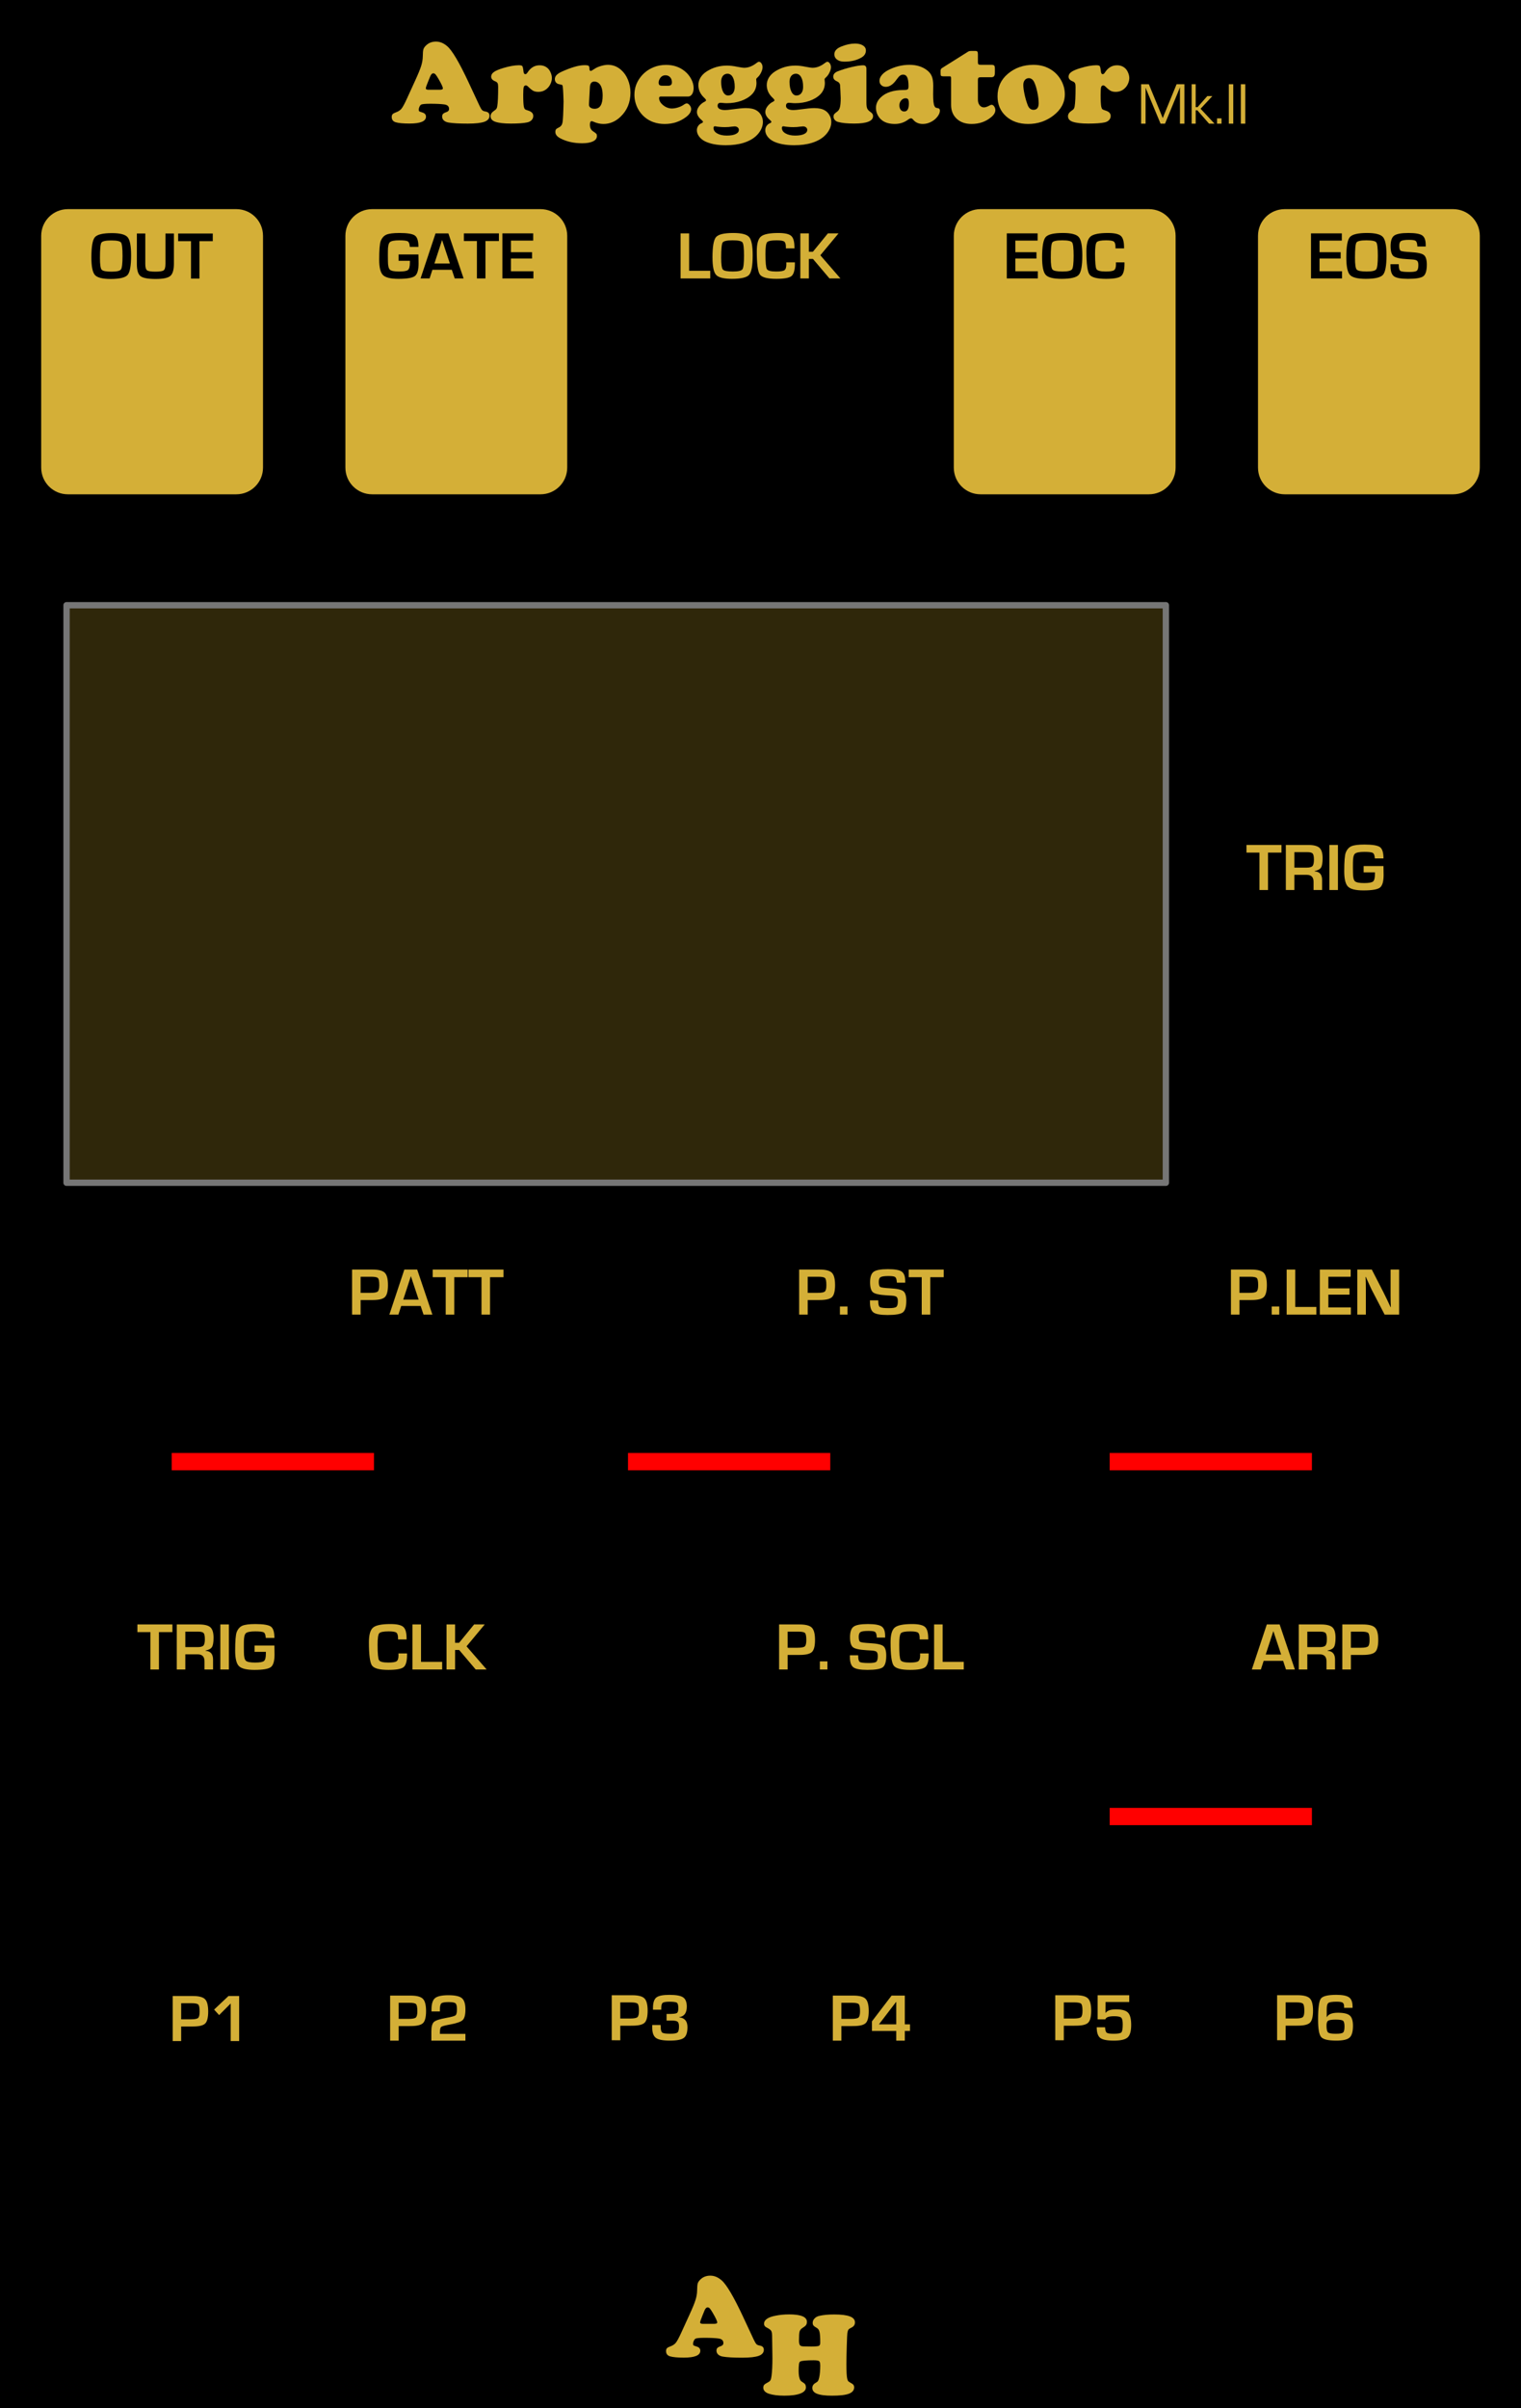 <svg xmlns="http://www.w3.org/2000/svg" xmlns:osb="http://www.openswatchbook.org/uri/2009/osb" xmlns:svg="http://www.w3.org/2000/svg" id="svg11791" width="240" height="380" version="1.1"><defs id="defs3"><marker id="DotM" orient="auto" refX="0" refY="0" style="overflow:visible"><path id="path4782" d="m -2.5,-1 c 0,2.76 -2.24,5 -5,5 -2.76,0 -5,-2.24 -5,-5 0,-2.76 2.24,-5 5,-5 2.76,0 5,2.24 5,5 z" transform="matrix(0.4,0,0,0.4,2.96,0.4)" style="fill-rule:evenodd;stroke:#000;stroke-width:1pt"/></marker><marker id="Arrow1Sstart" orient="auto" refX="0" refY="0" style="overflow:visible"><path id="path4730" d="M 0,0 5,-5 -12.5,0 5,5 Z" transform="matrix(0.2,0,0,0.2,1.2,0)" style="fill-rule:evenodd;stroke:#000;stroke-width:1pt"/></marker><marker id="Arrow2Mend" orient="auto" refX="0" refY="0" style="overflow:visible"><path id="path5158" d="M 8.719,4.034 -2.207,0.016 8.719,-4.002 c -1.745,2.372 -1.735,5.617 -6e-7,8.035 z" transform="scale(-0.6)" style="fill-rule:evenodd;stroke-width:.625;stroke-linejoin:round"/></marker><marker id="Arrow2Mstart" orient="auto" refX="0" refY="0" style="overflow:visible"><path id="path5155" d="M 8.719,4.034 -2.207,0.016 8.719,-4.002 c -1.745,2.372 -1.735,5.617 -6e-7,8.035 z" transform="scale(0.6)" style="fill-rule:evenodd;stroke-width:.625;stroke-linejoin:round"/></marker><marker id="Arrow1Mstart" orient="auto" refX="0" refY="0" style="overflow:visible"><path id="path6730" d="M 0,0 5,-5 -12.5,0 5,5 Z" transform="matrix(0.4,0,0,0.4,4,0)" style="fill-rule:evenodd;stroke:#000;stroke-width:1pt"/></marker><marker id="TriangleOutM" orient="auto" refX="0" refY="0" style="overflow:visible"><path id="path6869" d="M 5.77,0 -2.88,5 V -5 Z" transform="scale(0.4)" style="fill-rule:evenodd;stroke:#000;stroke-width:1pt"/></marker><marker id="TriangleOutS" orient="auto" refX="0" refY="0" style="overflow:visible"><path id="path6872" d="M 5.77,0 -2.88,5 V -5 Z" transform="scale(0.2)" style="fill-rule:evenodd;stroke:#000;stroke-width:1pt"/></marker><marker id="SquareL" orient="auto" refX="0" refY="0" style="overflow:visible"><path id="path7539" d="M -5,-5 V 5 H 5 V -5 Z" transform="scale(0.8)" style="fill-rule:evenodd;stroke:#000;stroke-width:1pt"/></marker><marker id="Arrow1Send" orient="auto" refX="0" refY="0" style="overflow:visible"><path id="path6739" d="M 0,0 5,-5 -12.5,0 5,5 Z" transform="matrix(-0.2,0,0,-0.2,-1.2,0)" style="fill-rule:evenodd;stroke:#000;stroke-width:1pt"/></marker><marker id="Arrow1Mend" orient="auto" refX="0" refY="0" style="overflow:visible"><path id="path6733" d="M 0,0 5,-5 -12.5,0 5,5 Z" transform="matrix(-0.4,0,0,-0.4,-4,0)" style="fill-rule:evenodd;stroke:#000;stroke-width:1pt"/></marker><marker id="Arrow1Lend" orient="auto" refX="0" refY="0" style="overflow:visible"><path id="path6727" d="M 0,0 5,-5 -12.5,0 5,5 Z" transform="matrix(-0.8,0,0,-0.8,-10,0)" style="fill-rule:evenodd;stroke:#000;stroke-width:1pt"/></marker><filter id="filter3998" width="1" height="1" x="0" y="0" style="color-interpolation-filters:sRGB"><feConvolveMatrix id="feConvolveMatrix4000" bias="0" divisor="1" in="SourceGraphic" kernelMatrix="0 1 0 0 -2 0 0 1 0" order="3 3" preserveAlpha="true" result="result0" targetX="1" targetY="1"/></filter><filter id="filter3286" width="1" height="1" x="0" y="0" style="color-interpolation-filters:sRGB"><feFlood id="feFlood3288" flood-color="gray" flood-opacity="0" result="result1"/><feBlend id="feBlend3290" in2="SourceGraphic" mode="normal" result="result2"/><feComposite id="feComposite3292" in2="SourceGraphic" k1="0" k2="1" k3="0" k4="0" operator="arithmetic" result="result3"/><feComposite id="feComposite3294" in2="SourceGraphic" operator="in"/></filter><clipPath id="clipPath6603" clipPathUnits="userSpaceOnUse"><path id="path6605" d="M 402,402 H 9515 V 13631 H 402 Z" style="clip-rule:evenodd"/></clipPath><clipPath id="clipPath6613" clipPathUnits="userSpaceOnUse"><path id="path6615" d="M 402,402 H 9515 V 13631 H 402 Z" style="clip-rule:evenodd"/></clipPath><clipPath id="clipPath6619" clipPathUnits="userSpaceOnUse"><path id="path6621" d="M 614,402 H 9303 V 6057 H 614 Z" style="clip-rule:evenodd"/></clipPath><clipPath id="clipPath6290" clipPathUnits="userSpaceOnUse"><path id="path6292" d="M 402,402 H 9515 V 13631 H 402 Z" style="clip-rule:evenodd"/></clipPath><clipPath id="clipPath6300" clipPathUnits="userSpaceOnUse"><path id="path6302" d="M 402,402 H 9515 V 13631 H 402 Z" style="clip-rule:evenodd"/></clipPath><clipPath id="clipPath6306" clipPathUnits="userSpaceOnUse"><path id="path6308" d="M 614,402 H 9303 V 6655 H 614 Z" style="clip-rule:evenodd"/></clipPath><clipPath id="clipPath5977" clipPathUnits="userSpaceOnUse"><path id="path5979" d="M 402,402 H 9515 V 13631 H 402 Z" style="clip-rule:evenodd"/></clipPath><clipPath id="clipPath5987" clipPathUnits="userSpaceOnUse"><path id="path5989" d="M 402,402 H 9515 V 13631 H 402 Z" style="clip-rule:evenodd"/></clipPath><clipPath id="clipPath5993" clipPathUnits="userSpaceOnUse"><path id="path5995" d="M 614,402 H 9303 V 6645 H 614 Z" style="clip-rule:evenodd"/></clipPath><clipPath id="clipPath5664" clipPathUnits="userSpaceOnUse"><path id="path5666" d="M 402,402 H 9515 V 13631 H 402 Z" style="clip-rule:evenodd"/></clipPath><clipPath id="clipPath5674" clipPathUnits="userSpaceOnUse"><path id="path5676" d="M 402,402 H 9515 V 13631 H 402 Z" style="clip-rule:evenodd"/></clipPath><clipPath id="clipPath5680" clipPathUnits="userSpaceOnUse"><path id="path5682" d="M 614,402 H 9303 V 6655 H 614 Z" style="clip-rule:evenodd"/></clipPath><clipPath id="clipPath5363" clipPathUnits="userSpaceOnUse"><path id="path5365" d="M 402,402 H 9515 V 13631 H 402 Z" style="clip-rule:evenodd"/></clipPath><clipPath id="clipPath5373" clipPathUnits="userSpaceOnUse"><path id="path5375" d="M 402,402 H 9515 V 13631 H 402 Z" style="clip-rule:evenodd"/></clipPath><clipPath id="clipPath5379" clipPathUnits="userSpaceOnUse"><path id="path5381" d="M 614,402 H 9303 V 6051 H 614 Z" style="clip-rule:evenodd"/></clipPath><clipPath id="clipPath5062" clipPathUnits="userSpaceOnUse"><path id="path5064" d="M 402,402 H 9515 V 13631 H 402 Z" style="clip-rule:evenodd"/></clipPath><clipPath id="clipPath5072" clipPathUnits="userSpaceOnUse"><path id="path5074" d="M 402,402 H 9515 V 13631 H 402 Z" style="clip-rule:evenodd"/></clipPath><clipPath id="clipPath5078" clipPathUnits="userSpaceOnUse"><path id="path5080" d="M 614,402 H 9303 V 6051 H 614 Z" style="clip-rule:evenodd"/></clipPath><clipPath id="clipPath4761" clipPathUnits="userSpaceOnUse"><path id="path4763" d="M 402,402 H 9515 V 13631 H 402 Z" style="clip-rule:evenodd"/></clipPath><clipPath id="clipPath4771" clipPathUnits="userSpaceOnUse"><path id="path4773" d="M 402,402 H 9515 V 13631 H 402 Z" style="clip-rule:evenodd"/></clipPath><clipPath id="clipPath4777" clipPathUnits="userSpaceOnUse"><path id="path4779" d="M 614,402 H 9303 V 6051 H 614 Z" style="clip-rule:evenodd"/></clipPath><clipPath id="clipPath4159" clipPathUnits="userSpaceOnUse"><path id="path4161" d="M 402,402 H 9515 V 13631 H 402 Z" style="clip-rule:evenodd"/></clipPath><clipPath id="clipPath4169" clipPathUnits="userSpaceOnUse"><path id="path4171" d="M 402,402 H 9515 V 13631 H 402 Z" style="clip-rule:evenodd"/></clipPath><clipPath id="clipPath4175" clipPathUnits="userSpaceOnUse"><path id="path4177" d="M 614,402 H 9303 V 6051 H 614 Z" style="clip-rule:evenodd"/></clipPath><linearGradient id="linearGradient8170" osb:paint="solid"><stop id="stop8172" offset="0" style="stop-color:#000;stop-opacity:1"/></linearGradient><filter id="filter3998-0" width="1" height="1" x="0" y="0" style="color-interpolation-filters:sRGB"><feConvolveMatrix id="feConvolveMatrix4000-2" bias="0" divisor="1" in="SourceGraphic" kernelMatrix="0 1 0 0 -2 0 0 1 0" order="3 3" preserveAlpha="true" result="result0" targetX="1" targetY="1"/></filter><filter id="filter3286-2" width="1" height="1" x="0" y="0" style="color-interpolation-filters:sRGB"><feFlood id="feFlood3288-2" flood-color="gray" flood-opacity="0" result="result1"/><feBlend id="feBlend3290-7" in2="SourceGraphic" mode="normal" result="result2"/><feComposite id="feComposite3292-9" in2="SourceGraphic" k1="0" k2="1" k3="0" k4="0" operator="arithmetic" result="result3"/><feComposite id="feComposite3294-7" in2="SourceGraphic" operator="in"/></filter><clipPath id="clipPath6603-6" clipPathUnits="userSpaceOnUse"><path id="path6605-9" d="M 402,402 H 9515 V 13631 H 402 Z" style="clip-rule:evenodd"/></clipPath><clipPath id="clipPath6613-4" clipPathUnits="userSpaceOnUse"><path id="path6615-8" d="M 402,402 H 9515 V 13631 H 402 Z" style="clip-rule:evenodd"/></clipPath><clipPath id="clipPath6619-1" clipPathUnits="userSpaceOnUse"><path id="path6621-7" d="M 614,402 H 9303 V 6057 H 614 Z" style="clip-rule:evenodd"/></clipPath><clipPath id="clipPath6290-7" clipPathUnits="userSpaceOnUse"><path id="path6292-5" d="M 402,402 H 9515 V 13631 H 402 Z" style="clip-rule:evenodd"/></clipPath><clipPath id="clipPath6300-0" clipPathUnits="userSpaceOnUse"><path id="path6302-9" d="M 402,402 H 9515 V 13631 H 402 Z" style="clip-rule:evenodd"/></clipPath><clipPath id="clipPath6306-6" clipPathUnits="userSpaceOnUse"><path id="path6308-7" d="M 614,402 H 9303 V 6655 H 614 Z" style="clip-rule:evenodd"/></clipPath><clipPath id="clipPath5977-5" clipPathUnits="userSpaceOnUse"><path id="path5979-9" d="M 402,402 H 9515 V 13631 H 402 Z" style="clip-rule:evenodd"/></clipPath><clipPath id="clipPath5987-8" clipPathUnits="userSpaceOnUse"><path id="path5989-4" d="M 402,402 H 9515 V 13631 H 402 Z" style="clip-rule:evenodd"/></clipPath><clipPath id="clipPath5993-8" clipPathUnits="userSpaceOnUse"><path id="path5995-7" d="M 614,402 H 9303 V 6645 H 614 Z" style="clip-rule:evenodd"/></clipPath><clipPath id="clipPath5664-9" clipPathUnits="userSpaceOnUse"><path id="path5666-9" d="M 402,402 H 9515 V 13631 H 402 Z" style="clip-rule:evenodd"/></clipPath><clipPath id="clipPath5674-5" clipPathUnits="userSpaceOnUse"><path id="path5676-5" d="M 402,402 H 9515 V 13631 H 402 Z" style="clip-rule:evenodd"/></clipPath><clipPath id="clipPath5680-8" clipPathUnits="userSpaceOnUse"><path id="path5682-9" d="M 614,402 H 9303 V 6655 H 614 Z" style="clip-rule:evenodd"/></clipPath><clipPath id="clipPath5363-3" clipPathUnits="userSpaceOnUse"><path id="path5365-2" d="M 402,402 H 9515 V 13631 H 402 Z" style="clip-rule:evenodd"/></clipPath><clipPath id="clipPath5373-7" clipPathUnits="userSpaceOnUse"><path id="path5375-5" d="M 402,402 H 9515 V 13631 H 402 Z" style="clip-rule:evenodd"/></clipPath><clipPath id="clipPath5379-4" clipPathUnits="userSpaceOnUse"><path id="path5381-8" d="M 614,402 H 9303 V 6051 H 614 Z" style="clip-rule:evenodd"/></clipPath><clipPath id="clipPath5062-2" clipPathUnits="userSpaceOnUse"><path id="path5064-2" d="M 402,402 H 9515 V 13631 H 402 Z" style="clip-rule:evenodd"/></clipPath><clipPath id="clipPath5072-4" clipPathUnits="userSpaceOnUse"><path id="path5074-9" d="M 402,402 H 9515 V 13631 H 402 Z" style="clip-rule:evenodd"/></clipPath><clipPath id="clipPath5078-8" clipPathUnits="userSpaceOnUse"><path id="path5080-7" d="M 614,402 H 9303 V 6051 H 614 Z" style="clip-rule:evenodd"/></clipPath><clipPath id="clipPath4761-5" clipPathUnits="userSpaceOnUse"><path id="path4763-2" d="M 402,402 H 9515 V 13631 H 402 Z" style="clip-rule:evenodd"/></clipPath><clipPath id="clipPath4771-1" clipPathUnits="userSpaceOnUse"><path id="path4773-7" d="M 402,402 H 9515 V 13631 H 402 Z" style="clip-rule:evenodd"/></clipPath><clipPath id="clipPath4777-0" clipPathUnits="userSpaceOnUse"><path id="path4779-9" d="M 614,402 H 9303 V 6051 H 614 Z" style="clip-rule:evenodd"/></clipPath><clipPath id="clipPath4159-1" clipPathUnits="userSpaceOnUse"><path id="path4161-2" d="M 402,402 H 9515 V 13631 H 402 Z" style="clip-rule:evenodd"/></clipPath><clipPath id="clipPath4169-5" clipPathUnits="userSpaceOnUse"><path id="path4171-5" d="M 402,402 H 9515 V 13631 H 402 Z" style="clip-rule:evenodd"/></clipPath><clipPath id="clipPath4175-8" clipPathUnits="userSpaceOnUse"><path id="path4177-8" d="M 614,402 H 9303 V 6051 H 614 Z" style="clip-rule:evenodd"/></clipPath><linearGradient id="linearGradient8170-5" osb:paint="solid"><stop id="stop8172-0" offset="0" style="stop-color:#000;stop-opacity:1"/></linearGradient><clipPath id="clip89"><rect id="rect4864" width="18" height="19" x="0" y="0"/></clipPath><clipPath id="clip90"><path id="path4861" d="m 0.898,0.129 h 16.25 v 17.883 h -16.25 z m 0,0"/></clipPath><mask id="mask44"><g id="g4858" transform="matrix(0.265,0,0,0.265,89.359,128.578)" style="filter:url(#alpha)"><rect id="rect4856" width="3052.87" height="3351.5" x="0" y="0" style="fill:#000;fill-opacity:.15;stroke:none"/></g></mask><filter id="alpha" width="1" height="1" x="0" y="0" filterUnits="objectBoundingBox"><feColorMatrix id="feColorMatrix4149" in="SourceGraphic" type="matrix" values="0 0 0 0 1 0 0 0 0 1 0 0 0 0 1 0 0 0 1 0"/></filter><clipPath id="clipPath17821"><rect id="rect17819" width="18" height="19" x="0" y="0"/></clipPath><clipPath id="clipPath17825"><path id="path17823" d="m 0.898,0.129 h 16.25 v 17.883 h -16.25 z m 0,0"/></clipPath><clipPath id="clip87"><rect id="rect4848" width="24" height="26" x="0" y="0"/></clipPath><clipPath id="clip88"><path id="path4845" d="m 0.684,0.922 h 22.68 v 24.938 H 0.684 Z m 0,0"/></clipPath><mask id="mask43"><g id="g4842" transform="matrix(0.265,0,0,0.265,89.359,128.578)" style="filter:url(#alpha)"><rect id="rect4840" width="3052.87" height="3351.5" x="0" y="0" style="fill:#000;fill-opacity:.15;stroke:none"/></g></mask><filter id="filter17836" width="1" height="1" x="0" y="0" filterUnits="objectBoundingBox"><feColorMatrix id="feColorMatrix17834" in="SourceGraphic" type="matrix" values="0 0 0 0 1 0 0 0 0 1 0 0 0 0 1 0 0 0 1 0"/></filter><clipPath id="clipPath17840"><rect id="rect17838" width="24" height="26" x="0" y="0"/></clipPath><clipPath id="clipPath17844"><path id="path17842" d="m 0.684,0.922 h 22.68 v 24.938 H 0.684 Z m 0,0"/></clipPath><filter style="color-interpolation-filters:sRGB" id="filter3933" width="1.027" height="1.021" x="-.014" y="-.011"><feGaussianBlur id="feGaussianBlur3935" stdDeviation=".2"/></filter><filter style="color-interpolation-filters:sRGB" id="filter4464" width="3.743" height="3.133" x="-1.371" y="-1.067"><feGaussianBlur id="feGaussianBlur4466" stdDeviation="20"/></filter></defs><g id="layer2" transform="translate(0.012,-74.387)" style="display:inline"><path style="fill:#000;fill-opacity:1;stroke-width:16.21" id="rect7953" d="M -0.012,74.387 H 239.988 V 454.387 H -0.012 Z"/><path style="fill:#000;fill-opacity:1;stroke-width:.785" id="rect3073" d="m 159.207,-432.387 h 26.562 c 2.337,0 4.219,1.882 4.219,4.219 v 36.562 c 0,2.337 -1.882,4.219 -4.219,4.219 H 159.207 c -2.337,0 -4.219,-1.882 -4.219,-4.219 v -36.562 c 0,-2.337 1.882,-4.219 4.219,-4.219 z" transform="scale(1,-1)"/><path style="fill:#000;fill-opacity:1;stroke-width:.785;filter:url(#filter3933)" id="rect3075" d="m 154.707,-432.387 h 26.562 c 2.337,0 4.219,1.882 4.219,4.219 v 36.562 c 0,2.337 -1.882,4.219 -4.219,4.219 H 154.707 c -2.337,0 -4.219,-1.882 -4.219,-4.219 v -36.562 c 0,-2.337 1.882,-4.219 4.219,-4.219 z" transform="matrix(0.973,0,0,-0.979,-26.001,8.561)"/><path style="fill:#000;fill-opacity:1;stroke-width:.785" id="rect3077" d="m 54.207,-432.387 h 26.563 c 2.337,0 4.219,1.882 4.219,4.219 v 36.562 c 0,2.337 -1.882,4.219 -4.219,4.219 H 54.207 c -2.337,0 -4.219,-1.882 -4.219,-4.219 v -36.562 c 0,-2.337 1.882,-4.219 4.219,-4.219 z" transform="scale(1,-1)"/><g style="font-style:normal;font-weight:400;font-size:40px;line-height:1.25;font-family:sans-serif;letter-spacing:0;word-spacing:0;fill:#d4af37;fill-opacity:1;stroke:none" id="text5449" aria-label="P2"><path style="font-style:normal;font-variant:normal;font-weight:700;font-stretch:normal;font-size:10.667px;font-family:Eurostile;-inkscape-font-specification:'Eurostile, Bold';font-variant-ligatures:normal;font-variant-caps:normal;font-variant-numeric:normal;font-feature-settings:normal;text-align:start;writing-mode:lr-tb;text-anchor:start;fill:#d4af37;fill-opacity:1" id="path3372" d="m 61.548,396.387 v -7.109 h 2.865 0.354 q 1.443,0 1.943,0.505 0.505,0.5 0.505,1.938 0,1.427 -0.479,1.896 -0.479,0.469 -1.938,0.469 l -0.312,0.005 h -1.589 v 2.297 z m 1.349,-3.432 h 1.536 q 0.917,0 1.161,-0.208 0.25,-0.214 0.25,-1 0,-0.901 -0.208,-1.115 -0.203,-0.219 -1.068,-0.219 h -1.672 z"/><path style="font-style:normal;font-variant:normal;font-weight:700;font-stretch:normal;font-size:10.667px;font-family:Eurostile;-inkscape-font-specification:'Eurostile, Bold';font-variant-ligatures:normal;font-variant-caps:normal;font-variant-numeric:normal;font-feature-settings:normal;text-align:start;writing-mode:lr-tb;text-anchor:start;fill:#d4af37;fill-opacity:1" id="path3374" d="m 73.428,395.319 v 1.068 h -5.375 v -1.448 q 0,-1.125 0.401,-1.495 0.406,-0.37 1.922,-0.641 1.255,-0.224 1.484,-0.406 0.234,-0.188 0.234,-0.958 0,-0.74 -0.234,-0.938 -0.229,-0.198 -1.099,-0.198 -0.896,0 -1.13,0.203 -0.234,0.198 -0.234,0.974 v 0.302 H 68.074 v -0.297 q 0,-1.339 0.552,-1.802 0.552,-0.464 2.141,-0.464 1.552,0 2.104,0.469 0.557,0.469 0.557,1.781 0,1.24 -0.422,1.661 -0.422,0.417 -1.943,0.698 -1.255,0.229 -1.458,0.391 -0.203,0.156 -0.203,0.906 v 0.193 z"/></g><path style="fill:#000;fill-opacity:1;stroke-width:.785" id="rect2684" d="m 19.207,-432.387 h 26.562 c 2.337,0 4.219,1.882 4.219,4.219 v 36.562 c 0,2.337 -1.882,4.219 -4.219,4.219 h -26.562 c -2.337,0 -4.219,-1.882 -4.219,-4.219 v -36.562 c 0,-2.337 1.882,-4.219 4.219,-4.219 z" transform="scale(1,-1)"/><g style="font-style:normal;font-weight:400;font-size:39.768px;line-height:1.25;font-family:sans-serif;letter-spacing:0;word-spacing:0;fill:#d4af37;fill-opacity:1;stroke:none;stroke-width:.994" id="text2688" aria-label="P1" transform="scale(0.994,1.006)"><path style="font-style:normal;font-variant:normal;font-weight:700;font-stretch:normal;font-size:10.605px;font-family:Eurostile;-inkscape-font-specification:'Eurostile, Bold';font-variant-ligatures:normal;font-variant-caps:normal;font-variant-numeric:normal;font-feature-settings:normal;text-align:start;writing-mode:lr-tb;text-anchor:start;fill:#d4af37;fill-opacity:1;stroke-width:.994" id="path3378" d="m 27.404,394.091 v -7.068 h 2.848 0.352 q 1.434,0 1.931,0.502 0.502,0.497 0.502,1.926 0,1.419 -0.476,1.885 -0.476,0.466 -1.926,0.466 l -0.311,0.005 h -1.579 v 2.284 z m 1.341,-3.412 h 1.528 q 0.911,0 1.155,-0.207 0.249,-0.212 0.249,-0.994 0,-0.896 -0.207,-1.108 -0.202,-0.217 -1.062,-0.217 h -1.662 z"/><path style="font-style:normal;font-variant:normal;font-weight:700;font-stretch:normal;font-size:10.605px;font-family:Eurostile;-inkscape-font-specification:'Eurostile, Bold';font-variant-ligatures:normal;font-variant-caps:normal;font-variant-numeric:normal;font-feature-settings:normal;text-align:start;writing-mode:lr-tb;text-anchor:start;fill:#d4af37;fill-opacity:1;stroke-width:.994" id="path3380" d="m 37.951,387.023 v 7.068 h -1.341 v -5.898 l -1.838,1.823 -0.797,-0.865 2.284,-2.128 z"/></g><g style="font-style:normal;font-weight:400;font-size:40px;line-height:1.25;font-family:sans-serif;letter-spacing:0;word-spacing:0;fill:#d4af37;fill-opacity:1;stroke:none" id="text2696" aria-label="P4"><path style="font-style:normal;font-variant:normal;font-weight:700;font-stretch:normal;font-size:10.667px;font-family:Eurostile;-inkscape-font-specification:'Eurostile, Bold';font-variant-ligatures:normal;font-variant-caps:normal;font-variant-numeric:normal;font-feature-settings:normal;text-align:start;writing-mode:lr-tb;text-anchor:start;fill:#d4af37;fill-opacity:1" id="path3383" d="m 131.4,396.387 v -7.109 h 2.865 0.354 q 1.443,0 1.943,0.505 0.505,0.5 0.505,1.938 0,1.427 -0.479,1.896 -0.479,0.469 -1.938,0.469 l -0.312,0.005 h -1.589 v 2.297 z m 1.349,-3.432 h 1.536 q 0.917,0 1.161,-0.208 0.25,-0.214 0.25,-1 0,-0.901 -0.208,-1.115 -0.203,-0.219 -1.068,-0.219 h -1.672 z"/><path style="font-style:normal;font-variant:normal;font-weight:700;font-stretch:normal;font-size:10.667px;font-family:Eurostile;-inkscape-font-specification:'Eurostile, Bold';font-variant-ligatures:normal;font-variant-caps:normal;font-variant-numeric:normal;font-feature-settings:normal;text-align:start;writing-mode:lr-tb;text-anchor:start;fill:#d4af37;fill-opacity:1" id="path3385" d="m 142.759,389.277 v 4.542 h 0.818 v 1.042 h -0.818 v 1.526 h -1.349 v -1.526 h -3.839 v -1.516 l 3.104,-4.068 z m -1.349,4.542 v -3.521 h -0.042 l -2.693,3.521 z"/></g><g style="font-style:normal;font-weight:400;font-size:40px;line-height:1.25;font-family:sans-serif;letter-spacing:0;word-spacing:0;fill:#d4af37;fill-opacity:1;stroke:none" id="text2704" aria-label="P5"><path style="font-style:normal;font-variant:normal;font-weight:700;font-stretch:normal;font-size:10.667px;font-family:Eurostile;-inkscape-font-specification:'Eurostile, Bold';font-variant-ligatures:normal;font-variant-caps:normal;font-variant-numeric:normal;font-feature-settings:normal;text-align:start;writing-mode:lr-tb;text-anchor:start;fill:#d4af37;fill-opacity:1" id="path3388" d="m 166.499,396.329 v -7.109 h 2.865 0.354 q 1.443,0 1.943,0.505 0.505,0.5 0.505,1.938 0,1.427 -0.479,1.896 -0.479,0.469 -1.938,0.469 l -0.312,0.005 h -1.589 v 2.297 z m 1.349,-3.432 h 1.536 q 0.917,0 1.161,-0.208 0.25,-0.214 0.25,-1 0,-0.901 -0.208,-1.115 -0.203,-0.219 -1.068,-0.219 h -1.672 z"/><path style="font-style:normal;font-variant:normal;font-weight:700;font-stretch:normal;font-size:10.667px;font-family:Eurostile;-inkscape-font-specification:'Eurostile, Bold';font-variant-ligatures:normal;font-variant-caps:normal;font-variant-numeric:normal;font-feature-settings:normal;text-align:start;writing-mode:lr-tb;text-anchor:start;fill:#d4af37;fill-opacity:1" id="path3390" d="m 178.171,389.22 v 1.068 h -3.734 l -0.016,1.714 h 0.026 q 0.396,-0.552 1.625,-0.552 1.401,0 1.901,0.516 0.505,0.516 0.505,1.943 0,1.464 -0.562,1.974 -0.562,0.505 -2.177,0.505 -1.594,0 -2.146,-0.432 -0.552,-0.432 -0.552,-1.677 h 1.318 q 0.036,0.688 0.26,0.859 0.229,0.167 1.115,0.167 0.984,0 1.198,-0.224 0.214,-0.229 0.214,-1.276 0,-0.818 -0.24,-1.042 -0.24,-0.229 -1.109,-0.229 -1.266,0 -1.391,0.495 h -1.219 v -3.807 z"/></g><g style="font-style:normal;font-weight:400;font-size:40px;line-height:1.25;font-family:sans-serif;letter-spacing:0;word-spacing:0;fill:#d4af37;fill-opacity:1;stroke:none" id="text7961" aria-label="Arpeggiator"><path style="font-style:normal;font-variant:normal;font-weight:400;font-stretch:normal;font-size:18.667px;font-family:'Cooper Black';-inkscape-font-specification:'Cooper Black, Normal';font-variant-ligatures:normal;font-variant-caps:normal;font-variant-numeric:normal;font-feature-settings:normal;text-align:start;writing-mode:lr-tb;text-anchor:start;fill:#d4af37;fill-opacity:1" id="path3393" d="m 73.937,87.404 1.723,3.691 q 0.246,0.51 0.41,0.674 0.164,0.155 0.501,0.21 0.656,0.1 0.656,0.665 0,0.665 -0.802,0.957 -0.802,0.292 -2.625,0.292 -2.06,0 -3.053,-0.173 -0.456,-0.082 -0.729,-0.328 -0.264,-0.255 -0.264,-0.611 0,-0.273 0.137,-0.419 0.146,-0.155 0.529,-0.283 0.428,-0.146 0.428,-0.492 0,-0.611 -0.738,-0.72 -0.793,-0.109 -2.233,-0.109 -1.212,0 -1.449,0.146 -0.146,0.091 -0.255,0.328 -0.109,0.237 -0.109,0.456 0,0.201 0.073,0.264 0.082,0.055 0.51,0.191 0.556,0.164 0.556,0.656 0,1.085 -2.598,1.085 -1.477,0 -2.169,-0.201 -0.638,-0.191 -0.638,-0.839 0,-0.283 0.137,-0.438 0.146,-0.155 0.51,-0.283 0.592,-0.21 0.893,-0.583 0.31,-0.383 0.875,-1.622 l 1.285,-2.816 q 0.711,-1.549 0.948,-2.315 0.246,-0.775 0.255,-1.513 0.009,-0.784 0.091,-1.085 0.091,-0.31 0.392,-0.602 0.629,-0.638 1.604,-0.638 0.921,0 1.759,0.72 1.167,0.984 3.391,5.733 z m -6.344,1.148 h 1.786 q 0.492,0 0.492,-0.219 0,-0.301 -0.684,-1.477 -0.31,-0.538 -0.474,-0.72 -0.164,-0.182 -0.346,-0.182 -0.328,0 -0.547,0.611 -0.036,0.082 -0.264,0.647 -0.383,0.93 -0.383,1.112 0,0.228 0.419,0.228 z"/><path style="font-style:normal;font-variant:normal;font-weight:400;font-stretch:normal;font-size:18.667px;font-family:'Cooper Black';-inkscape-font-specification:'Cooper Black, Normal';font-variant-ligatures:normal;font-variant-caps:normal;font-variant-numeric:normal;font-feature-settings:normal;text-align:start;writing-mode:lr-tb;text-anchor:start;fill:#d4af37;fill-opacity:1" id="path3395" d="m 81.821,84.679 q 0.483,0 0.583,0.137 0.109,0.137 0.191,0.875 0.046,0.401 0.283,0.401 0.182,0 0.346,-0.264 0.729,-1.139 1.905,-1.139 0.829,0 1.358,0.538 0.255,0.264 0.419,0.684 0.164,0.41 0.164,0.793 0,0.428 -0.201,0.884 -0.201,0.447 -0.52,0.738 -0.583,0.556 -1.431,0.556 -0.465,0 -0.784,-0.164 -0.31,-0.164 -0.82,-0.665 -0.191,-0.191 -0.355,-0.191 -0.255,0 -0.337,0.292 -0.073,0.283 -0.073,1.203 0,1.376 0.1,1.878 0.064,0.273 0.173,0.383 0.118,0.1 0.492,0.21 0.82,0.246 0.82,0.857 0,0.374 -0.264,0.656 -0.264,0.273 -0.702,0.365 -0.875,0.182 -2.57,0.182 -1.613,0 -2.452,-0.283 -0.747,-0.255 -0.747,-0.884 0,-0.474 0.547,-0.848 0.264,-0.173 0.365,-0.31 0.1,-0.146 0.137,-0.392 0.146,-0.829 0.146,-3.072 0,-0.41 -0.091,-0.583 -0.091,-0.182 -0.365,-0.292 -0.647,-0.255 -0.647,-0.738 0,-0.438 0.447,-0.747 0.447,-0.319 1.495,-0.629 1.404,-0.419 2.388,-0.428 z"/><path style="font-style:normal;font-variant:normal;font-weight:400;font-stretch:normal;font-size:18.667px;font-family:'Cooper Black';-inkscape-font-specification:'Cooper Black, Normal';font-variant-ligatures:normal;font-variant-caps:normal;font-variant-numeric:normal;font-feature-settings:normal;text-align:start;writing-mode:lr-tb;text-anchor:start;fill:#d4af37;fill-opacity:1" id="path3397" d="m 92.166,84.669 q 0.556,0 0.693,0.1 0.137,0.091 0.137,0.474 0,0.337 0.219,0.337 0.091,0 0.611,-0.346 0.392,-0.264 0.993,-0.438 0.611,-0.182 1.103,-0.182 1.158,0 2.069,0.802 0.693,0.611 1.076,1.54 0.401,0.975 0.401,2.051 0,2.297 -1.549,3.783 -1.194,1.158 -2.716,1.158 -0.775,0 -1.595,-0.365 -0.164,-0.073 -0.264,-0.073 -0.273,0 -0.273,0.547 0,0.72 0.483,1.039 0.447,0.301 0.529,0.401 0.091,0.109 0.091,0.355 0,0.547 -0.611,0.839 -0.611,0.301 -1.723,0.301 -1.978,0 -3.464,-0.793 -0.757,-0.401 -0.757,-0.993 0,-0.273 0.109,-0.419 0.118,-0.137 0.447,-0.292 0.474,-0.219 0.574,-0.793 0.109,-0.574 0.164,-3.299 -0.064,-2.242 -0.164,-2.516 -0.036,-0.091 -0.109,-0.118 -0.064,-0.027 -0.447,-0.1 -0.292,-0.055 -0.474,-0.264 -0.182,-0.219 -0.182,-0.52 0,-0.365 0.255,-0.638 0.255,-0.283 0.829,-0.547 2.233,-1.012 3.546,-1.03 z m 0.902,3.445 -0.137,2.507 q -0.009,0.155 -0.009,0.301 0,0.283 0.246,0.456 0.246,0.173 0.656,0.173 1.258,0 1.258,-2.069 0,-1.34 -0.529,-1.887 -0.328,-0.337 -0.784,-0.337 -0.647,0 -0.702,0.857 z"/><path style="font-style:normal;font-variant:normal;font-weight:400;font-stretch:normal;font-size:18.667px;font-family:'Cooper Black';-inkscape-font-specification:'Cooper Black, Normal';font-variant-ligatures:normal;font-variant-caps:normal;font-variant-numeric:normal;font-feature-settings:normal;text-align:start;writing-mode:lr-tb;text-anchor:start;fill:#d4af37;fill-opacity:1" id="path3399" d="m 108.554,89.619 h -4.284 q -0.283,0 -0.283,0.246 0,0.592 0.638,1.121 0.647,0.52 1.385,0.52 0.438,0 0.966,-0.164 0.538,-0.173 0.884,-0.419 0.31,-0.219 0.492,-0.219 0.237,0 0.465,0.292 0.228,0.292 0.228,0.602 0,0.656 -0.82,1.267 -1.449,1.085 -3.345,1.085 -1.914,0 -3.208,-1.112 -0.629,-0.547 -1.039,-1.322 -0.538,-1.03 -0.538,-2.169 0,-1.531 0.93,-2.753 0.802,-1.057 2.042,-1.577 0.93,-0.392 2.014,-0.392 1.732,0 2.944,0.984 0.611,0.492 0.984,1.167 0.428,0.766 0.428,1.495 0,0.592 -0.246,0.975 -0.246,0.374 -0.638,0.374 z m -4.047,-1.704 h 0.921 q 0.583,0 0.583,-0.538 0,-0.492 -0.283,-0.802 -0.283,-0.31 -0.738,-0.31 -0.51,0 -0.802,0.401 -0.273,0.374 -0.273,0.757 0,0.273 0.128,0.383 0.137,0.109 0.465,0.109 z"/><path style="font-style:normal;font-variant:normal;font-weight:400;font-stretch:normal;font-size:18.667px;font-family:'Cooper Black';-inkscape-font-specification:'Cooper Black, Normal';font-variant-ligatures:normal;font-variant-caps:normal;font-variant-numeric:normal;font-feature-settings:normal;text-align:start;writing-mode:lr-tb;text-anchor:start;fill:#d4af37;fill-opacity:1" id="path3401" d="m 119.738,84.132 q 0.228,0 0.401,0.264 0.173,0.255 0.173,0.602 0,0.374 -0.237,0.848 -0.228,0.474 -0.556,0.757 -0.21,0.182 -0.21,0.292 0,0.027 0.018,0.219 0.027,0.191 0.027,0.346 0,1.085 -0.729,1.823 -0.656,0.656 -1.695,1.021 -1.03,0.365 -2.27,0.365 -0.301,0 -0.592,-0.036 -0.237,-0.027 -0.365,-0.027 -0.483,0 -0.483,0.483 0,0.31 0.31,0.492 0.319,0.173 0.857,0.173 0.365,0 1.076,-0.1 1.495,-0.21 2.206,-0.21 1.076,0 1.668,0.355 0.474,0.273 0.747,0.766 0.283,0.492 0.283,1.057 0,0.921 -0.674,1.786 -0.802,1.021 -2.361,1.513 -1.221,0.383 -2.826,0.383 -2.023,0 -3.281,-0.62 -0.583,-0.292 -0.93,-0.766 -0.346,-0.474 -0.346,-0.984 0,-0.355 0.191,-0.656 0.201,-0.301 0.501,-0.428 0.273,-0.109 0.273,-0.237 0,-0.1 -0.228,-0.292 -0.729,-0.611 -0.729,-1.267 0,-0.438 0.346,-0.902 0.355,-0.465 0.875,-0.72 0.219,-0.109 0.219,-0.219 0,-0.128 -0.273,-0.383 -0.939,-0.866 -0.939,-2.023 0,-0.611 0.328,-1.167 0.337,-0.556 0.93,-0.948 1.467,-0.957 3.254,-0.957 0.711,0 1.586,0.182 0.829,0.164 1.139,0.164 0.993,0 1.978,-0.784 0.219,-0.164 0.337,-0.164 z m -4.949,1.887 q -0.456,0 -0.738,0.346 -0.273,0.346 -0.273,0.921 0,0.984 0.301,1.577 0.301,0.592 0.793,0.592 0.483,0 0.766,-0.365 0.283,-0.374 0.283,-0.993 0,-0.975 -0.301,-1.513 -0.292,-0.547 -0.829,-0.565 z m -1.987,8.294 q -0.228,0 -0.228,0.264 0,0.538 0.583,0.866 0.583,0.337 1.513,0.337 0.893,0 1.395,-0.237 0.51,-0.237 0.51,-0.665 0,-0.228 -0.191,-0.392 -0.191,-0.155 -0.474,-0.155 -0.146,0 -0.419,0.036 -0.51,0.082 -1.139,0.082 -0.465,0 -0.893,-0.046 -0.319,-0.027 -0.52,-0.073 -0.091,-0.018 -0.137,-0.018 z"/><path style="font-style:normal;font-variant:normal;font-weight:400;font-stretch:normal;font-size:18.667px;font-family:'Cooper Black';-inkscape-font-specification:'Cooper Black, Normal';font-variant-ligatures:normal;font-variant-caps:normal;font-variant-numeric:normal;font-feature-settings:normal;text-align:start;writing-mode:lr-tb;text-anchor:start;fill:#d4af37;fill-opacity:1" id="path3403" d="m 130.529,84.132 q 0.228,0 0.401,0.264 0.173,0.255 0.173,0.602 0,0.374 -0.237,0.848 -0.228,0.474 -0.556,0.757 -0.21,0.182 -0.21,0.292 0,0.027 0.018,0.219 0.027,0.191 0.027,0.346 0,1.085 -0.729,1.823 -0.656,0.656 -1.695,1.021 -1.03,0.365 -2.27,0.365 -0.301,0 -0.592,-0.036 -0.237,-0.027 -0.365,-0.027 -0.483,0 -0.483,0.483 0,0.31 0.31,0.492 0.319,0.173 0.857,0.173 0.365,0 1.076,-0.1 1.495,-0.21 2.206,-0.21 1.076,0 1.668,0.355 0.474,0.273 0.747,0.766 0.283,0.492 0.283,1.057 0,0.921 -0.674,1.786 -0.802,1.021 -2.361,1.513 -1.221,0.383 -2.826,0.383 -2.023,0 -3.281,-0.62 -0.583,-0.292 -0.93,-0.766 -0.346,-0.474 -0.346,-0.984 0,-0.355 0.191,-0.656 0.201,-0.301 0.501,-0.428 0.273,-0.109 0.273,-0.237 0,-0.1 -0.228,-0.292 -0.729,-0.611 -0.729,-1.267 0,-0.438 0.346,-0.902 0.355,-0.465 0.875,-0.72 0.219,-0.109 0.219,-0.219 0,-0.128 -0.273,-0.383 -0.939,-0.866 -0.939,-2.023 0,-0.611 0.328,-1.167 0.337,-0.556 0.93,-0.948 1.467,-0.957 3.254,-0.957 0.711,0 1.586,0.182 0.829,0.164 1.139,0.164 0.993,0 1.978,-0.784 0.219,-0.164 0.337,-0.164 z m -4.949,1.887 q -0.456,0 -0.738,0.346 -0.273,0.346 -0.273,0.921 0,0.984 0.301,1.577 0.301,0.592 0.793,0.592 0.483,0 0.766,-0.365 0.283,-0.374 0.283,-0.993 0,-0.975 -0.301,-1.513 -0.292,-0.547 -0.829,-0.565 z m -1.987,8.294 q -0.228,0 -0.228,0.264 0,0.538 0.583,0.866 0.583,0.337 1.513,0.337 0.893,0 1.395,-0.237 0.51,-0.237 0.51,-0.665 0,-0.228 -0.191,-0.392 -0.191,-0.155 -0.474,-0.155 -0.146,0 -0.419,0.036 -0.51,0.082 -1.139,0.082 -0.465,0 -0.893,-0.046 -0.319,-0.027 -0.52,-0.073 -0.091,-0.018 -0.137,-0.018 z"/><path style="font-style:normal;font-variant:normal;font-weight:400;font-stretch:normal;font-size:18.667px;font-family:'Cooper Black';-inkscape-font-specification:'Cooper Black, Normal';font-variant-ligatures:normal;font-variant-caps:normal;font-variant-numeric:normal;font-feature-settings:normal;text-align:start;writing-mode:lr-tb;text-anchor:start;fill:#d4af37;fill-opacity:1" id="path3405" d="m 136.7,85.253 v 5.296 q 0,0.629 0.109,0.921 0.118,0.292 0.465,0.538 0.283,0.201 0.374,0.346 0.1,0.137 0.1,0.355 0,1.176 -2.98,1.176 -1.604,0 -2.543,-0.255 -0.319,-0.091 -0.52,-0.319 -0.191,-0.228 -0.191,-0.52 0,-0.246 0.1,-0.383 0.1,-0.137 0.51,-0.438 0.283,-0.21 0.401,-0.684 0.118,-0.474 0.118,-1.413 0,-0.301 -0.046,-1.121 -0.036,-0.829 -0.055,-0.966 -0.055,-0.374 -0.51,-0.574 -0.565,-0.246 -0.565,-0.729 0,-0.574 0.738,-0.857 1.021,-0.392 2.188,-0.665 1.167,-0.273 1.805,-0.273 0.501,0 0.501,0.565 z m -1.805,-3.992 q 0.793,0 1.258,0.301 0.465,0.292 0.465,0.793 0,0.702 -0.702,1.112 -1.112,0.647 -2.689,0.647 -0.665,0 -1.057,-0.255 -0.529,-0.328 -0.529,-0.911 0,-0.784 1.121,-1.23 1.139,-0.456 2.133,-0.456 z"/><path style="font-style:normal;font-variant:normal;font-weight:400;font-stretch:normal;font-size:18.667px;font-family:'Cooper Black';-inkscape-font-specification:'Cooper Black, Normal';font-variant-ligatures:normal;font-variant-caps:normal;font-variant-numeric:normal;font-feature-settings:normal;text-align:start;writing-mode:lr-tb;text-anchor:start;fill:#d4af37;fill-opacity:1" id="path3407" d="m 143.508,84.615 q 1.586,0 2.689,0.802 0.583,0.428 0.811,0.984 0.237,0.547 0.237,1.513 l -0.018,1.358 q 0,1.413 0.201,1.832 0.1,0.201 0.191,0.255 0.091,0.055 0.383,0.1 0.292,0.046 0.292,0.383 0,0.438 -0.355,0.911 -0.346,0.474 -0.902,0.793 -0.684,0.401 -1.431,0.401 -0.957,0 -1.513,-0.656 -0.191,-0.237 -0.355,-0.237 -0.182,0 -0.483,0.228 -0.911,0.665 -2.069,0.665 -1.194,0 -1.932,-0.51 -0.483,-0.337 -0.766,-0.875 -0.283,-0.547 -0.283,-1.139 0,-0.948 0.766,-1.677 1.194,-1.148 3.573,-1.158 0.529,0 0.665,-0.1 0.137,-0.109 0.137,-0.492 0,-0.966 -0.201,-1.395 -0.201,-0.438 -0.656,-0.438 -0.273,0 -0.492,0.164 -0.21,0.164 -0.529,0.602 -0.811,1.158 -1.695,1.158 -0.447,0 -0.729,-0.264 -0.283,-0.264 -0.283,-0.693 0,-0.438 0.346,-0.875 0.355,-0.438 0.957,-0.766 1.65,-0.875 3.445,-0.875 z m -0.611,5.277 q -0.401,0 -0.702,0.328 -0.292,0.328 -0.292,0.784 0,0.438 0.21,0.711 0.21,0.264 0.556,0.264 0.729,0 0.729,-1.23 0,-0.501 -0.109,-0.674 -0.1,-0.173 -0.392,-0.182 z"/><path style="font-style:normal;font-variant:normal;font-weight:400;font-stretch:normal;font-size:18.667px;font-family:'Cooper Black';-inkscape-font-specification:'Cooper Black, Normal';font-variant-ligatures:normal;font-variant-caps:normal;font-variant-numeric:normal;font-feature-settings:normal;text-align:start;writing-mode:lr-tb;text-anchor:start;fill:#d4af37;fill-opacity:1" id="path3409" d="m 154.291,87.012 v 3.081 q 0,0.547 0.264,0.893 0.273,0.346 0.693,0.346 0.355,0 0.939,-0.328 0.137,-0.082 0.273,-0.082 0.219,0 0.401,0.264 0.182,0.264 0.182,0.574 0,0.565 -0.62,1.085 -1.294,1.103 -3.135,1.103 -1.458,0 -2.342,-0.82 -0.884,-0.829 -0.884,-2.178 v -4.211 q 0,-0.21 -0.055,-0.255 -0.046,-0.055 -0.255,-0.055 h -0.939 q -0.264,0 -0.337,-0.082 -0.073,-0.091 -0.073,-0.41 v -0.401 q 0.009,-0.273 0.21,-0.401 l 4.174,-2.625 q 0.155,-0.082 0.383,-0.082 h 0.738 q 0.228,0 0.301,0.109 0.082,0.1 0.082,0.41 v 1.23 q 0,0.273 0.082,0.355 0.091,0.082 0.374,0.082 h 1.686 q 0.337,0 0.438,0.128 0.1,0.118 0.1,0.52 v 0.538 q 0,0.438 -0.128,0.611 -0.128,0.164 -0.465,0.164 h -1.65 q -0.255,0 -0.346,0.091 -0.091,0.091 -0.091,0.346 z"/><path style="font-style:normal;font-variant:normal;font-weight:400;font-stretch:normal;font-size:18.667px;font-family:'Cooper Black';-inkscape-font-specification:'Cooper Black, Normal';font-variant-ligatures:normal;font-variant-caps:normal;font-variant-numeric:normal;font-feature-settings:normal;text-align:start;writing-mode:lr-tb;text-anchor:start;fill:#d4af37;fill-opacity:1" id="path3411" d="m 163.068,84.615 q 1.668,0 2.926,0.866 0.902,0.62 1.449,1.613 0.565,1.039 0.565,2.169 0,1.978 -1.814,3.363 -1.732,1.322 -3.965,1.322 -2.178,0 -3.527,-1.24 -1.312,-1.203 -1.312,-3.135 0,-2.151 1.604,-3.518 1.677,-1.44 4.074,-1.44 z m -0.729,2.105 q -0.401,0 -0.647,0.301 -0.237,0.292 -0.237,0.784 0,0.547 0.201,1.495 0.21,0.939 0.492,1.668 0.283,0.747 0.921,0.747 0.811,0 0.811,-1.03 0,-0.766 -0.21,-1.741 -0.201,-0.975 -0.492,-1.586 -0.301,-0.62 -0.839,-0.638 z"/><path style="font-style:normal;font-variant:normal;font-weight:400;font-stretch:normal;font-size:18.667px;font-family:'Cooper Black';-inkscape-font-specification:'Cooper Black, Normal';font-variant-ligatures:normal;font-variant-caps:normal;font-variant-numeric:normal;font-feature-settings:normal;text-align:start;writing-mode:lr-tb;text-anchor:start;fill:#d4af37;fill-opacity:1" id="path3413" d="m 172.93,84.679 q 0.483,0 0.583,0.137 0.109,0.137 0.191,0.875 0.046,0.401 0.283,0.401 0.182,0 0.346,-0.264 0.729,-1.139 1.905,-1.139 0.829,0 1.358,0.538 0.255,0.264 0.419,0.684 0.164,0.41 0.164,0.793 0,0.428 -0.201,0.884 -0.201,0.447 -0.52,0.738 -0.583,0.556 -1.431,0.556 -0.465,0 -0.784,-0.164 -0.31,-0.164 -0.82,-0.665 -0.191,-0.191 -0.355,-0.191 -0.255,0 -0.337,0.292 -0.073,0.283 -0.073,1.203 0,1.376 0.1,1.878 0.064,0.273 0.173,0.383 0.118,0.1 0.492,0.21 0.82,0.246 0.82,0.857 0,0.374 -0.264,0.656 -0.264,0.273 -0.702,0.365 -0.875,0.182 -2.57,0.182 -1.613,0 -2.452,-0.283 -0.747,-0.255 -0.747,-0.884 0,-0.474 0.547,-0.848 0.264,-0.173 0.365,-0.31 0.1,-0.146 0.137,-0.392 0.146,-0.829 0.146,-3.072 0,-0.41 -0.091,-0.583 -0.091,-0.182 -0.365,-0.292 -0.647,-0.255 -0.647,-0.738 0,-0.438 0.447,-0.747 0.447,-0.319 1.495,-0.629 1.404,-0.419 2.388,-0.428 z"/></g><g id="g6059" transform="translate(-0.883,1.5)"><g style="font-style:normal;font-weight:400;font-size:40px;line-height:1.25;font-family:sans-serif;letter-spacing:0;word-spacing:0;fill:#000;fill-opacity:1;stroke:none" id="text6049" aria-label="A"><path style="font-style:normal;font-variant:normal;font-weight:400;font-stretch:normal;font-size:18.667px;font-family:'Cooper Black';-inkscape-font-specification:'Cooper Black, Normal';font-variant-ligatures:normal;font-variant-caps:normal;font-variant-numeric:normal;font-feature-settings:normal;text-align:start;writing-mode:lr-tb;text-anchor:start;fill:#d4af37;fill-opacity:1" id="path3417" d="m 118.107,438.427 1.723,3.691 q 0.246,0.51 0.41,0.674 0.164,0.155 0.501,0.21 0.656,0.1 0.656,0.665 0,0.665 -0.802,0.957 -0.802,0.292 -2.625,0.292 -2.06,0 -3.053,-0.173 -0.456,-0.082 -0.729,-0.328 -0.264,-0.255 -0.264,-0.611 0,-0.273 0.137,-0.419 0.146,-0.155 0.529,-0.283 0.428,-0.146 0.428,-0.492 0,-0.611 -0.738,-0.72 -0.793,-0.109 -2.233,-0.109 -1.212,0 -1.449,0.146 -0.146,0.091 -0.255,0.328 -0.109,0.237 -0.109,0.456 0,0.201 0.073,0.264 0.082,0.055 0.51,0.191 0.556,0.164 0.556,0.656 0,1.085 -2.598,1.085 -1.477,0 -2.169,-0.201 -0.638,-0.191 -0.638,-0.839 0,-0.283 0.137,-0.438 0.146,-0.155 0.51,-0.283 0.592,-0.21 0.893,-0.583 0.31,-0.383 0.875,-1.622 l 1.285,-2.816 q 0.711,-1.549 0.948,-2.315 0.246,-0.775 0.255,-1.513 0.009,-0.784 0.091,-1.085 0.091,-0.31 0.392,-0.602 0.629,-0.638 1.604,-0.638 0.921,0 1.759,0.72 1.167,0.984 3.391,5.733 z m -6.344,1.148 h 1.786 q 0.492,0 0.492,-0.219 0,-0.301 -0.684,-1.477 -0.31,-0.538 -0.474,-0.72 -0.164,-0.182 -0.346,-0.182 -0.328,0 -0.547,0.611 -0.036,0.082 -0.264,0.647 -0.383,0.93 -0.383,1.112 0,0.228 0.419,0.228 z"/></g><g style="font-style:normal;font-weight:400;font-size:40px;line-height:1.25;font-family:sans-serif;letter-spacing:0;word-spacing:0;fill:#000;fill-opacity:1;stroke:none" id="text6053" aria-label="H"><path style="font-style:normal;font-variant:normal;font-weight:400;font-stretch:normal;font-size:18.667px;font-family:'Cooper Black';-inkscape-font-specification:'Cooper Black, Normal';font-variant-ligatures:normal;font-variant-caps:normal;font-variant-numeric:normal;font-feature-settings:normal;text-align:start;writing-mode:lr-tb;text-anchor:start;fill:#d4af37;fill-opacity:1" id="path3420" d="m 125.35,438.083 q 2.844,0 2.844,1.176 0,0.319 -0.146,0.52 -0.146,0.201 -0.556,0.447 -0.355,0.219 -0.456,0.574 -0.091,0.355 -0.091,1.44 0,0.638 0.237,0.784 0.137,0.091 0.41,0.109 0.283,0.018 1.312,0.018 0.939,0 1.167,-0.1 0.228,-0.1 0.228,-0.501 0,-1.203 -0.109,-1.677 -0.109,-0.474 -0.428,-0.647 -0.401,-0.228 -0.529,-0.383 -0.128,-0.164 -0.128,-0.428 0,-0.374 0.283,-0.674 0.283,-0.31 0.738,-0.419 0.948,-0.228 2.379,-0.228 1.677,0 2.47,0.31 0.802,0.301 0.802,0.948 0,0.547 -0.565,0.82 -0.355,0.164 -0.465,0.319 -0.109,0.146 -0.173,0.556 -0.036,0.228 -0.091,2.023 -0.055,1.796 -0.055,2.853 0,1.85 0.137,2.352 0.073,0.273 0.164,0.365 0.091,0.091 0.574,0.365 0.346,0.191 0.346,0.583 0,0.693 -0.829,1.012 -0.82,0.31 -2.671,0.31 -1.622,0 -2.397,-0.319 -0.702,-0.292 -0.702,-0.902 0,-0.52 0.538,-0.811 0.264,-0.146 0.355,-0.292 0.1,-0.146 0.191,-0.538 0.164,-0.766 0.164,-1.878 0,-0.574 -0.173,-0.711 -0.164,-0.137 -0.875,-0.137 -1.632,0 -2.078,0.182 -0.182,0.073 -0.228,0.428 -0.055,0.438 -0.055,1.076 0,1.039 0.292,1.495 0.1,0.146 0.474,0.374 0.383,0.219 0.383,0.72 0,0.638 -0.884,0.975 -0.884,0.337 -2.525,0.337 -1.495,0 -2.443,-0.31 -0.41,-0.137 -0.647,-0.383 -0.228,-0.255 -0.228,-0.556 0,-0.301 0.146,-0.465 0.146,-0.164 0.638,-0.419 0.255,-0.128 0.355,-0.328 0.109,-0.201 0.164,-0.674 0.137,-1.066 0.137,-2.789 0,-0.319 -0.009,-0.757 -0.036,-2.188 -0.036,-2.497 0.009,-0.784 -0.137,-1.03 -0.137,-0.255 -0.738,-0.556 -0.401,-0.191 -0.401,-0.574 0,-0.921 1.786,-1.276 1.039,-0.21 2.133,-0.21 z"/></g></g><path style="fill:#d4af37;fill-opacity:1;stroke-width:.785" id="rect1115" d="m 10.707,-152.387 h 26.563 c 2.337,0 4.219,1.882 4.219,4.219 v 36.563 c 0,2.337 -1.882,4.219 -4.219,4.219 H 10.707 c -2.337,0 -4.219,-1.882 -4.219,-4.219 v -36.563 c 0,-2.337 1.882,-4.219 4.219,-4.219 z" transform="scale(1,-1)"/><g style="font-style:normal;font-weight:400;font-size:39.768px;line-height:1.25;font-family:sans-serif;letter-spacing:0;word-spacing:0;fill:#000;fill-opacity:1;stroke:none;stroke-width:.994" id="text1119" aria-label="OUT" transform="scale(0.994,1.006)"><path style="font-style:normal;font-variant:normal;font-weight:700;font-stretch:normal;font-size:10.605px;font-family:Eurostile;-inkscape-font-specification:'Eurostile, Bold';font-variant-ligatures:normal;font-variant-caps:normal;font-variant-numeric:normal;font-feature-settings:normal;text-align:start;writing-mode:lr-tb;text-anchor:start;fill:#000;fill-opacity:1;stroke-width:.994" id="path3424" d="m 17.767,110.509 q 1.926,0 2.48,0.642 0.554,0.637 0.554,2.858 0,2.429 -0.559,3.06 -0.554,0.632 -2.693,0.632 -1.926,0 -2.491,-0.621 -0.564,-0.627 -0.564,-2.75 0,-2.527 0.554,-3.174 0.554,-0.647 2.719,-0.647 z m -0.104,1.15 q -1.352,0 -1.579,0.347 -0.228,0.347 -0.228,2.403 0,1.522 0.264,1.833 0.269,0.311 1.574,0.311 1.248,0 1.496,-0.347 0.249,-0.352 0.249,-2.123 0,-1.776 -0.238,-2.097 -0.233,-0.326 -1.538,-0.326 z"/><path style="font-style:normal;font-variant:normal;font-weight:700;font-stretch:normal;font-size:10.605px;font-family:Eurostile;-inkscape-font-specification:'Eurostile, Bold';font-variant-ligatures:normal;font-variant-caps:normal;font-variant-numeric:normal;font-feature-settings:normal;text-align:start;writing-mode:lr-tb;text-anchor:start;fill:#000;fill-opacity:1;stroke-width:.994" id="path3426" d="m 26.254,110.571 h 1.341 v 4.702 q 0,1.476 -0.57,1.952 -0.564,0.476 -2.315,0.476 -1.849,0 -2.423,-0.451 -0.575,-0.451 -0.575,-1.9 v -4.779 h 1.341 v 4.779 q 0,0.782 0.28,0.994 0.28,0.207 1.315,0.207 1.062,0 1.331,-0.212 0.274,-0.212 0.274,-1.041 z"/><path style="font-style:normal;font-variant:normal;font-weight:700;font-stretch:normal;font-size:10.605px;font-family:Eurostile;-inkscape-font-specification:'Eurostile, Bold';font-variant-ligatures:normal;font-variant-caps:normal;font-variant-numeric:normal;font-feature-settings:normal;text-align:start;writing-mode:lr-tb;text-anchor:start;fill:#000;fill-opacity:1;stroke-width:.994" id="path3428" d="m 31.649,111.772 v 5.867 h -1.341 v -5.867 h -2.04 v -1.201 h 5.494 v 1.201 z"/></g><path style="fill:#d4af37;fill-opacity:1;stroke-width:.785" id="rect1106" d="m 58.707,-152.387 h 26.563 c 2.337,0 4.219,1.882 4.219,4.219 v 36.563 c 0,2.337 -1.882,4.219 -4.219,4.219 H 58.707 c -2.337,0 -4.219,-1.882 -4.219,-4.219 v -36.563 c 0,-2.337 1.882,-4.219 4.219,-4.219 z" transform="scale(1,-1)"/><g style="font-style:normal;font-weight:400;font-size:40px;line-height:1.25;font-family:sans-serif;letter-spacing:0;word-spacing:0;fill:#000;fill-opacity:1;stroke:none" id="text1110" aria-label="GATE"><path style="font-style:normal;font-variant:normal;font-weight:700;font-stretch:normal;font-size:10.667px;font-family:Eurostile;-inkscape-font-specification:'Eurostile, Bold';font-variant-ligatures:normal;font-variant-caps:normal;font-variant-numeric:normal;font-feature-settings:normal;text-align:start;writing-mode:lr-tb;text-anchor:start;fill:#000;fill-opacity:1" id="path3432" d="m 62.884,114.543 h 3.13 l 0.021,1.411 q 0,1.542 -0.583,1.99 -0.578,0.443 -2.589,0.443 -1.844,0 -2.443,-0.594 -0.599,-0.594 -0.599,-2.422 0,-2.333 0.24,-2.948 0.297,-0.75 0.901,-1.01 0.604,-0.26 2.052,-0.26 1.896,0 2.448,0.406 0.552,0.401 0.552,1.786 h -1.365 q -0.036,-0.698 -0.307,-0.865 -0.266,-0.172 -1.344,-0.172 -1.172,0 -1.49,0.292 -0.312,0.292 -0.312,1.37 l -0.005,0.714 0.01,0.911 q 0,1.057 0.312,1.349 0.312,0.286 1.448,0.286 1.104,0 1.401,-0.245 0.302,-0.245 0.302,-1.156 l 0.005,-0.292 h -1.786 z"/><path style="font-style:normal;font-variant:normal;font-weight:700;font-stretch:normal;font-size:10.667px;font-family:Eurostile;-inkscape-font-specification:'Eurostile, Bold';font-variant-ligatures:normal;font-variant-caps:normal;font-variant-numeric:normal;font-feature-settings:normal;text-align:start;writing-mode:lr-tb;text-anchor:start;fill:#000;fill-opacity:1" id="path3434" d="m 71.285,116.96 h -3.068 l -0.443,1.365 h -1.427 l 2.365,-7.109 h 2.026 l 2.401,7.109 h -1.401 z m -0.312,-0.995 -1.229,-3.703 -1.208,3.703 z"/><path style="font-style:normal;font-variant:normal;font-weight:700;font-stretch:normal;font-size:10.667px;font-family:Eurostile;-inkscape-font-specification:'Eurostile, Bold';font-variant-ligatures:normal;font-variant-caps:normal;font-variant-numeric:normal;font-feature-settings:normal;text-align:start;writing-mode:lr-tb;text-anchor:start;fill:#000;fill-opacity:1" id="path3436" d="m 76.587,112.423 v 5.901 h -1.349 v -5.901 h -2.052 v -1.208 h 5.526 v 1.208 z"/><path style="font-style:normal;font-variant:normal;font-weight:700;font-stretch:normal;font-size:10.667px;font-family:Eurostile;-inkscape-font-specification:'Eurostile, Bold';font-variant-ligatures:normal;font-variant-caps:normal;font-variant-numeric:normal;font-feature-settings:normal;text-align:start;writing-mode:lr-tb;text-anchor:start;fill:#000;fill-opacity:1" id="path3438" d="m 80.608,112.35 v 1.833 h 3.333 v 0.995 H 80.608 v 2.01 h 3.547 v 1.135 h -4.896 v -7.109 h 4.865 v 1.135 z"/></g><path style="fill:#d4af37;fill-opacity:1;stroke-width:.785" id="rect1112" d="m 202.707,-152.387 h 26.562 c 2.337,0 4.219,1.882 4.219,4.219 v 36.563 c 0,2.337 -1.882,4.219 -4.219,4.219 H 202.707 c -2.337,0 -4.219,-1.882 -4.219,-4.219 v -36.563 c 0,-2.337 1.882,-4.219 4.219,-4.219 z" transform="scale(1,-1)"/><g style="font-style:normal;font-weight:400;font-size:40px;line-height:1.25;font-family:sans-serif;letter-spacing:0;word-spacing:0;fill:#000;fill-opacity:1;stroke:none" id="text1116" aria-label="EOS"><path style="font-style:normal;font-variant:normal;font-weight:700;font-stretch:normal;font-size:10.667px;font-family:Eurostile;-inkscape-font-specification:'Eurostile, Bold';font-variant-ligatures:normal;font-variant-caps:normal;font-variant-numeric:normal;font-feature-settings:normal;text-align:start;writing-mode:lr-tb;text-anchor:start;fill:#000;fill-opacity:1" id="path3442" d="m 208.199,112.35 v 1.833 h 3.333 v 0.995 h -3.333 v 2.01 h 3.547 v 1.135 h -4.896 v -7.109 h 4.865 v 1.135 z"/><path style="font-style:normal;font-variant:normal;font-weight:700;font-stretch:normal;font-size:10.667px;font-family:Eurostile;-inkscape-font-specification:'Eurostile, Bold';font-variant-ligatures:normal;font-variant-caps:normal;font-variant-numeric:normal;font-feature-settings:normal;text-align:start;writing-mode:lr-tb;text-anchor:start;fill:#000;fill-opacity:1" id="path3444" d="m 215.715,111.152 q 1.938,0 2.495,0.646 0.557,0.641 0.557,2.875 0,2.443 -0.562,3.078 -0.557,0.635 -2.708,0.635 -1.938,0 -2.505,-0.625 -0.568,-0.63 -0.568,-2.766 0,-2.542 0.557,-3.193 0.557,-0.651 2.734,-0.651 z m -0.104,1.156 q -1.359,0 -1.589,0.349 -0.229,0.349 -0.229,2.417 0,1.531 0.266,1.844 0.271,0.312 1.583,0.312 1.255,0 1.505,-0.349 0.25,-0.354 0.25,-2.135 0,-1.786 -0.24,-2.109 -0.234,-0.328 -1.547,-0.328 z"/><path style="font-style:normal;font-variant:normal;font-weight:700;font-stretch:normal;font-size:10.667px;font-family:Eurostile;-inkscape-font-specification:'Eurostile, Bold';font-variant-ligatures:normal;font-variant-caps:normal;font-variant-numeric:normal;font-feature-settings:normal;text-align:start;writing-mode:lr-tb;text-anchor:start;fill:#000;fill-opacity:1" id="path3446" d="m 224.954,113.288 h -1.318 q -0.01,-0.099 -0.01,-0.146 -0.047,-0.599 -0.266,-0.75 -0.219,-0.156 -1.031,-0.156 -0.958,0 -1.255,0.177 -0.292,0.177 -0.292,0.745 0,0.672 0.24,0.807 0.24,0.135 1.583,0.208 1.589,0.088 2.052,0.453 0.469,0.365 0.469,1.516 0,1.417 -0.547,1.833 -0.547,0.411 -2.411,0.411 -1.677,0 -2.229,-0.406 -0.547,-0.406 -0.547,-1.646 l -0.005,-0.26 h 1.312 l 0.005,0.151 q 0,0.745 0.26,0.911 0.26,0.167 1.422,0.167 0.906,0 1.156,-0.193 0.25,-0.193 0.25,-0.891 0,-0.516 -0.193,-0.682 -0.188,-0.172 -0.818,-0.208 l -0.745,-0.047 q -1.688,-0.099 -2.156,-0.469 -0.469,-0.37 -0.469,-1.589 0,-1.245 0.563,-1.656 0.568,-0.417 2.26,-0.417 1.604,0 2.161,0.38 0.557,0.38 0.557,1.484 z"/></g><path style="fill:#000;fill-opacity:1;stroke-width:.785" id="rect3927" d="m 89.207,-432.387 h 26.562 c 2.337,0 4.219,1.882 4.219,4.219 v 36.562 c 0,2.337 -1.882,4.219 -4.219,4.219 H 89.207 c -2.337,0 -4.219,-1.882 -4.219,-4.219 v -36.562 c 0,-2.337 1.882,-4.219 4.219,-4.219 z" transform="scale(1,-1)"/><g style="font-style:normal;font-weight:400;font-size:40px;line-height:1.25;font-family:sans-serif;letter-spacing:0;word-spacing:0;fill:#d4af37;fill-opacity:1;stroke:none" id="text3931" aria-label="P3"><path style="font-style:normal;font-variant:normal;font-weight:700;font-stretch:normal;font-size:10.667px;font-family:Eurostile;-inkscape-font-specification:'Eurostile, Bold';font-variant-ligatures:normal;font-variant-caps:normal;font-variant-numeric:normal;font-feature-settings:normal;text-align:start;writing-mode:lr-tb;text-anchor:start;fill:#d4af37;fill-opacity:1" id="path3450" d="m 96.514,396.329 v -7.109 h 2.865 0.354 q 1.443,0 1.943,0.505 0.505,0.5 0.505,1.938 0,1.427 -0.479,1.896 -0.479,0.469 -1.937,0.469 l -0.312,0.005 h -1.589 v 2.297 z m 1.349,-3.432 h 1.536 q 0.917,0 1.161,-0.208 0.25,-0.214 0.25,-1 0,-0.901 -0.208,-1.115 -0.203,-0.219 -1.068,-0.219 h -1.672 z"/><path style="font-style:normal;font-variant:normal;font-weight:700;font-stretch:normal;font-size:10.667px;font-family:Eurostile;-inkscape-font-specification:'Eurostile, Bold';font-variant-ligatures:normal;font-variant-caps:normal;font-variant-numeric:normal;font-feature-settings:normal;text-align:start;writing-mode:lr-tb;text-anchor:start;fill:#d4af37;fill-opacity:1" id="path3452" d="m 105.165,393.22 v -1.047 l 0.229,0.005 q 1.135,0 1.38,-0.135 0.25,-0.135 0.25,-0.766 0,-0.703 -0.224,-0.865 -0.219,-0.167 -1.167,-0.167 -0.859,0 -1.083,0.182 -0.224,0.177 -0.224,0.875 v 0.208 h -1.302 v -0.266 q 0,-1.245 0.526,-1.661 0.526,-0.422 2.078,-0.422 1.562,0 2.146,0.396 0.583,0.396 0.583,1.464 0,1.474 -1.182,1.656 v 0.036 q 1.286,0.141 1.286,1.552 0,1.255 -0.568,1.688 -0.568,0.432 -2.214,0.432 -1.615,0 -2.198,-0.432 -0.578,-0.432 -0.578,-1.635 l 0.005,-0.396 h 1.318 q 0.016,0.234 0.016,0.281 0,0.734 0.245,0.917 0.25,0.182 1.245,0.182 0.911,0 1.151,-0.198 0.245,-0.198 0.245,-0.948 0,-0.573 -0.224,-0.755 -0.219,-0.182 -0.917,-0.182 h -0.589 z"/></g><path style="fill:#000;fill-opacity:1;stroke-width:.785" id="rect10536" d="m 194.207,-371.887 h 26.562 c 2.337,0 4.219,1.882 4.219,4.219 v 36.562 c 0,2.337 -1.882,4.219 -4.219,4.219 H 194.207 c -2.337,0 -4.219,-1.882 -4.219,-4.219 v -36.562 c 0,-2.337 1.882,-4.219 4.219,-4.219 z" transform="scale(1,-1)"/><path style="fill:#000;fill-opacity:1;stroke-width:.785;filter:url(#filter3933)" id="rect10538" d="m 154.707,-432.387 h 26.562 c 2.337,0 4.219,1.882 4.219,4.219 v 36.562 c 0,2.337 -1.882,4.219 -4.219,4.219 H 154.707 c -2.337,0 -4.219,-1.882 -4.219,-4.219 v -36.562 c 0,-2.337 1.882,-4.219 4.219,-4.219 z" transform="matrix(0.974,0,0,-0.979,8.943,-51.939)"/><path style="fill:#000;fill-opacity:1;stroke-width:.785" id="rect10540" d="m 54.207,-371.887 h 26.563 c 2.337,0 4.219,1.882 4.219,4.219 v 36.562 c 0,2.337 -1.882,4.219 -4.219,4.219 H 54.207 c -2.337,0 -4.219,-1.882 -4.219,-4.219 v -36.562 c 0,-2.337 1.882,-4.219 4.219,-4.219 z" transform="scale(1,-1)"/><path style="fill:#000;fill-opacity:1;stroke-width:.785" id="rect11947" d="m 89.207,-371.887 h 26.562 c 2.337,0 4.219,1.882 4.219,4.219 v 36.562 c 0,2.337 -1.882,4.219 -4.219,4.219 H 89.207 c -2.337,0 -4.219,-1.882 -4.219,-4.219 v -36.562 c 0,-2.337 1.882,-4.219 4.219,-4.219 z" transform="scale(1,-1)"/><g style="font-style:normal;font-weight:400;font-size:40px;line-height:1.25;font-family:sans-serif;letter-spacing:0;word-spacing:0;fill:#d4af37;fill-opacity:1;stroke:none" id="text10544" aria-label="ARP"><path style="font-style:normal;font-variant:normal;font-weight:700;font-stretch:normal;font-size:10.667px;font-family:Eurostile;-inkscape-font-specification:'Eurostile, Bold';font-variant-ligatures:normal;font-variant-caps:normal;font-variant-numeric:normal;font-feature-settings:normal;text-align:start;writing-mode:lr-tb;text-anchor:start;fill:#d4af37;fill-opacity:1" id="path3459" d="m 202.452,336.46 h -3.068 l -0.443,1.365 h -1.427 l 2.365,-7.109 h 2.026 l 2.401,7.109 h -1.401 z m -0.312,-0.995 -1.229,-3.703 -1.208,3.703 z"/><path style="font-style:normal;font-variant:normal;font-weight:700;font-stretch:normal;font-size:10.667px;font-family:Eurostile;-inkscape-font-specification:'Eurostile, Bold';font-variant-ligatures:normal;font-variant-caps:normal;font-variant-numeric:normal;font-feature-settings:normal;text-align:start;writing-mode:lr-tb;text-anchor:start;fill:#d4af37;fill-opacity:1" id="path3461" d="m 204.921,337.824 v -7.109 h 3.505 q 1.307,0 1.802,0.453 0.495,0.453 0.495,1.641 0,1.078 -0.25,1.474 -0.245,0.396 -1.01,0.547 v 0.047 q 1.182,0.073 1.182,1.38 v 1.568 h -1.349 v -1.297 q 0,-1.099 -1.083,-1.099 h -1.943 v 2.396 z m 1.349,-3.531 h 1.938 q 0.693,0 0.917,-0.245 0.229,-0.25 0.229,-0.995 0,-0.76 -0.198,-0.979 -0.193,-0.224 -0.854,-0.224 h -2.031 z"/><path style="font-style:normal;font-variant:normal;font-weight:700;font-stretch:normal;font-size:10.667px;font-family:Eurostile;-inkscape-font-specification:'Eurostile, Bold';font-variant-ligatures:normal;font-variant-caps:normal;font-variant-numeric:normal;font-feature-settings:normal;text-align:start;writing-mode:lr-tb;text-anchor:start;fill:#d4af37;fill-opacity:1" id="path3463" d="m 211.796,337.824 v -7.109 h 2.865 0.354 q 1.443,0 1.943,0.505 0.505,0.5 0.505,1.938 0,1.427 -0.479,1.896 -0.479,0.469 -1.938,0.469 l -0.312,0.005 h -1.589 v 2.297 z m 1.349,-3.432 h 1.536 q 0.917,0 1.161,-0.208 0.25,-0.214 0.25,-1 0,-0.901 -0.208,-1.115 -0.203,-0.219 -1.068,-0.219 h -1.672 z"/></g><path style="fill:#000;fill-opacity:1;stroke-width:.785" id="rect10546" d="m 19.207,-371.887 h 26.562 c 2.337,0 4.219,1.882 4.219,4.219 v 36.562 c 0,2.337 -1.882,4.219 -4.219,4.219 h -26.562 c -2.337,0 -4.219,-1.882 -4.219,-4.219 v -36.562 c 0,-2.337 1.882,-4.219 4.219,-4.219 z" transform="scale(1,-1)"/><g style="font-style:normal;font-weight:400;font-size:40px;line-height:1.25;font-family:sans-serif;letter-spacing:0;word-spacing:0;fill:#d4af37;fill-opacity:1;stroke:none" id="text10554" aria-label="TRIG"><path style="font-style:normal;font-variant:normal;font-weight:700;font-stretch:normal;font-size:10.667px;font-family:Eurostile;-inkscape-font-specification:'Eurostile, Bold';font-variant-ligatures:normal;font-variant-caps:normal;font-variant-numeric:normal;font-feature-settings:normal;text-align:start;writing-mode:lr-tb;text-anchor:start;fill:#d4af37;fill-opacity:1" id="path3467" d="m 25.069,331.923 v 5.901 h -1.349 v -5.901 h -2.052 v -1.208 h 5.526 v 1.208 z"/><path style="font-style:normal;font-variant:normal;font-weight:700;font-stretch:normal;font-size:10.667px;font-family:Eurostile;-inkscape-font-specification:'Eurostile, Bold';font-variant-ligatures:normal;font-variant-caps:normal;font-variant-numeric:normal;font-feature-settings:normal;text-align:start;writing-mode:lr-tb;text-anchor:start;fill:#d4af37;fill-opacity:1" id="path3469" d="m 27.881,337.824 v -7.109 h 3.505 q 1.307,0 1.802,0.453 0.495,0.453 0.495,1.641 0,1.078 -0.25,1.474 -0.245,0.396 -1.01,0.547 v 0.047 q 1.182,0.073 1.182,1.38 v 1.568 h -1.349 v -1.297 q 0,-1.099 -1.083,-1.099 h -1.943 v 2.396 z m 1.349,-3.531 h 1.938 q 0.693,0 0.917,-0.245 0.229,-0.25 0.229,-0.995 0,-0.76 -0.198,-0.979 -0.193,-0.224 -0.854,-0.224 h -2.031 z"/><path style="font-style:normal;font-variant:normal;font-weight:700;font-stretch:normal;font-size:10.667px;font-family:Eurostile;-inkscape-font-specification:'Eurostile, Bold';font-variant-ligatures:normal;font-variant-caps:normal;font-variant-numeric:normal;font-feature-settings:normal;text-align:start;writing-mode:lr-tb;text-anchor:start;fill:#d4af37;fill-opacity:1" id="path3471" d="m 36.105,330.715 v 7.109 h -1.349 v -7.109 z"/><path style="font-style:normal;font-variant:normal;font-weight:700;font-stretch:normal;font-size:10.667px;font-family:Eurostile;-inkscape-font-specification:'Eurostile, Bold';font-variant-ligatures:normal;font-variant-caps:normal;font-variant-numeric:normal;font-feature-settings:normal;text-align:start;writing-mode:lr-tb;text-anchor:start;fill:#d4af37;fill-opacity:1" id="path3473" d="m 40.158,334.043 h 3.13 l 0.021,1.411 q 0,1.542 -0.583,1.99 -0.578,0.443 -2.589,0.443 -1.844,0 -2.443,-0.594 -0.599,-0.594 -0.599,-2.422 0,-2.333 0.24,-2.948 0.297,-0.75 0.901,-1.01 0.604,-0.26 2.052,-0.26 1.896,0 2.448,0.406 0.552,0.401 0.552,1.786 h -1.365 q -0.036,-0.698 -0.307,-0.865 -0.266,-0.172 -1.344,-0.172 -1.172,0 -1.49,0.292 -0.312,0.292 -0.312,1.37 l -0.005,0.714 0.01,0.911 q 0,1.057 0.312,1.349 0.312,0.286 1.448,0.286 1.104,0 1.401,-0.245 0.302,-0.245 0.302,-1.156 l 0.005,-0.292 h -1.786 z"/></g><g style="font-style:normal;font-weight:400;font-size:40px;line-height:1.25;font-family:sans-serif;letter-spacing:0;word-spacing:0;fill:#d4af37;fill-opacity:1;stroke:none" id="text10558" aria-label="CLK"><path style="font-style:normal;font-variant:normal;font-weight:700;font-stretch:normal;font-size:10.667px;font-family:Eurostile;-inkscape-font-specification:'Eurostile, Bold';font-variant-ligatures:normal;font-variant-caps:normal;font-variant-numeric:normal;font-feature-settings:normal;text-align:start;writing-mode:lr-tb;text-anchor:start;fill:#d4af37;fill-opacity:1" id="path3476" d="m 62.858,335.288 h 1.354 v 0.245 q 0,1.484 -0.542,1.922 -0.542,0.432 -2.396,0.432 -2.104,0 -2.589,-0.688 -0.484,-0.688 -0.484,-3.677 0,-1.76 0.656,-2.312 0.656,-0.557 2.745,-0.557 1.521,0 2.031,0.458 0.51,0.453 0.51,1.807 l 0.005,0.161 h -1.354 v -0.182 q 0,-0.698 -0.266,-0.891 -0.26,-0.198 -1.198,-0.198 -1.255,0 -1.51,0.307 -0.25,0.307 -0.25,1.823 0,2.042 0.224,2.417 0.229,0.375 1.469,0.375 1.005,0 1.302,-0.208 0.302,-0.208 0.302,-0.917 z"/><path style="font-style:normal;font-variant:normal;font-weight:700;font-stretch:normal;font-size:10.667px;font-family:Eurostile;-inkscape-font-specification:'Eurostile, Bold';font-variant-ligatures:normal;font-variant-caps:normal;font-variant-numeric:normal;font-feature-settings:normal;text-align:start;writing-mode:lr-tb;text-anchor:start;fill:#d4af37;fill-opacity:1" id="path3478" d="m 66.421,330.715 v 5.901 h 3.333 v 1.208 h -4.682 v -7.109 z"/><path style="font-style:normal;font-variant:normal;font-weight:700;font-stretch:normal;font-size:10.667px;font-family:Eurostile;-inkscape-font-specification:'Eurostile, Bold';font-variant-ligatures:normal;font-variant-caps:normal;font-variant-numeric:normal;font-feature-settings:normal;text-align:start;writing-mode:lr-tb;text-anchor:start;fill:#d4af37;fill-opacity:1" id="path3480" d="m 71.796,330.715 v 2.896 h 0.635 l 2.365,-2.896 h 1.677 l -2.87,3.453 3.172,3.656 h -1.729 l -2.604,-3.078 h -0.646 v 3.078 h -1.349 v -7.109 z"/></g><path style="fill:#d4af37;fill-opacity:1;stroke-width:.785" id="rect18928" d="m 154.707,-152.387 h 26.562 c 2.337,0 4.219,1.882 4.219,4.219 v 36.563 c 0,2.337 -1.882,4.219 -4.219,4.219 H 154.707 c -2.337,0 -4.219,-1.882 -4.219,-4.219 v -36.563 c 0,-2.337 1.882,-4.219 4.219,-4.219 z" transform="scale(1,-1)"/><g style="font-style:normal;font-weight:400;font-size:40px;line-height:1.25;font-family:sans-serif;letter-spacing:0;word-spacing:0;fill:#000;fill-opacity:1;stroke:none" id="text18932" aria-label="EOC"><path style="font-style:normal;font-variant:normal;font-weight:700;font-stretch:normal;font-size:10.667px;font-family:Eurostile;-inkscape-font-specification:'Eurostile, Bold';font-variant-ligatures:normal;font-variant-caps:normal;font-variant-numeric:normal;font-feature-settings:normal;text-align:start;writing-mode:lr-tb;text-anchor:start;fill:#000;fill-opacity:1" id="path3484" d="m 160.199,112.35 v 1.833 h 3.333 v 0.995 h -3.333 v 2.01 h 3.547 v 1.135 h -4.896 v -7.109 h 4.865 v 1.135 z"/><path style="font-style:normal;font-variant:normal;font-weight:700;font-stretch:normal;font-size:10.667px;font-family:Eurostile;-inkscape-font-specification:'Eurostile, Bold';font-variant-ligatures:normal;font-variant-caps:normal;font-variant-numeric:normal;font-feature-settings:normal;text-align:start;writing-mode:lr-tb;text-anchor:start;fill:#000;fill-opacity:1" id="path3486" d="m 167.715,111.152 q 1.938,0 2.495,0.646 0.557,0.641 0.557,2.875 0,2.443 -0.562,3.078 -0.557,0.635 -2.708,0.635 -1.938,0 -2.505,-0.625 -0.568,-0.63 -0.568,-2.766 0,-2.542 0.557,-3.193 0.557,-0.651 2.734,-0.651 z m -0.104,1.156 q -1.359,0 -1.589,0.349 -0.229,0.349 -0.229,2.417 0,1.531 0.266,1.844 0.271,0.312 1.583,0.312 1.255,0 1.505,-0.349 0.25,-0.354 0.25,-2.135 0,-1.786 -0.24,-2.109 -0.234,-0.328 -1.547,-0.328 z"/><path style="font-style:normal;font-variant:normal;font-weight:700;font-stretch:normal;font-size:10.667px;font-family:Eurostile;-inkscape-font-specification:'Eurostile, Bold';font-variant-ligatures:normal;font-variant-caps:normal;font-variant-numeric:normal;font-feature-settings:normal;text-align:start;writing-mode:lr-tb;text-anchor:start;fill:#000;fill-opacity:1" id="path3488" d="m 176.069,115.788 h 1.354 v 0.245 q 0,1.484 -0.542,1.922 -0.542,0.432 -2.396,0.432 -2.104,0 -2.589,-0.688 -0.484,-0.688 -0.484,-3.677 0,-1.76 0.656,-2.312 0.656,-0.557 2.745,-0.557 1.521,0 2.031,0.458 0.51,0.453 0.51,1.807 l 0.005,0.161 h -1.354 v -0.182 q 0,-0.698 -0.266,-0.891 -0.26,-0.198 -1.198,-0.198 -1.255,0 -1.51,0.307 -0.25,0.307 -0.25,1.823 0,2.042 0.224,2.417 0.229,0.375 1.469,0.375 1.005,0 1.302,-0.208 0.302,-0.208 0.302,-0.917 z"/></g><path style="fill:#000;fill-opacity:1;stroke-width:.785" id="rect1123" d="m 194.207,-432.387 h 26.562 c 2.337,0 4.219,1.882 4.219,4.219 v 36.562 c 0,2.337 -1.882,4.219 -4.219,4.219 H 194.207 c -2.337,0 -4.219,-1.882 -4.219,-4.219 v -36.562 c 0,-2.337 1.882,-4.219 4.219,-4.219 z" transform="scale(1,-1)"/><g style="font-style:normal;font-weight:400;font-size:40px;line-height:1.25;font-family:sans-serif;letter-spacing:0;word-spacing:0;fill:#d4af37;fill-opacity:1;stroke:none" id="text1127" aria-label="P6"><path style="font-style:normal;font-variant:normal;font-weight:700;font-stretch:normal;font-size:10.667px;font-family:Eurostile;-inkscape-font-specification:'Eurostile, Bold';font-variant-ligatures:normal;font-variant-caps:normal;font-variant-numeric:normal;font-feature-settings:normal;text-align:start;writing-mode:lr-tb;text-anchor:start;fill:#d4af37;fill-opacity:1" id="path3493" d="m 201.504,396.324 v -7.109 h 2.865 0.354 q 1.443,0 1.943,0.505 0.505,0.5 0.505,1.938 0,1.427 -0.479,1.896 -0.479,0.469 -1.938,0.469 l -0.312,0.005 h -1.589 v 2.297 z m 1.349,-3.432 h 1.536 q 0.917,0 1.161,-0.208 0.25,-0.214 0.25,-1 0,-0.901 -0.208,-1.115 -0.203,-0.219 -1.068,-0.219 h -1.672 z"/><path style="font-style:normal;font-variant:normal;font-weight:700;font-stretch:normal;font-size:10.667px;font-family:Eurostile;-inkscape-font-specification:'Eurostile, Bold';font-variant-ligatures:normal;font-variant-caps:normal;font-variant-numeric:normal;font-feature-settings:normal;text-align:start;writing-mode:lr-tb;text-anchor:start;fill:#d4af37;fill-opacity:1" id="path3495" d="m 213.41,391.21 h -1.339 l 0.005,-0.161 q 0,-0.5 -0.224,-0.651 -0.224,-0.156 -0.948,-0.156 -1.052,0 -1.312,0.203 -0.26,0.198 -0.26,1.005 v 1.224 h 0.026 q 0.349,-0.688 1.745,-0.688 1.37,0 1.87,0.438 0.5,0.432 0.5,1.625 0,1.38 -0.536,1.859 -0.536,0.479 -2.083,0.479 -1.906,0 -2.396,-0.562 -0.49,-0.568 -0.49,-2.76 0,-2.708 0.438,-3.307 0.443,-0.599 2.443,-0.599 1.458,0 2.01,0.401 0.552,0.401 0.552,1.464 z m -2.62,1.859 q -0.953,0 -1.224,0.172 -0.266,0.167 -0.266,0.766 0,0.87 0.24,1.083 0.24,0.214 1.208,0.214 0.927,0 1.156,-0.188 0.234,-0.193 0.234,-0.958 0,-0.724 -0.229,-0.906 -0.224,-0.182 -1.12,-0.182 z"/></g><path style="fill:#000;fill-opacity:1;stroke-width:.785;filter:url(#filter3933)" id="rect1129" d="m 154.707,-432.387 h 26.562 c 2.337,0 4.219,1.882 4.219,4.219 v 36.562 c 0,2.337 -1.882,4.219 -4.219,4.219 H 154.707 c -2.337,0 -4.219,-1.882 -4.219,-4.219 v -36.562 c 0,-2.337 1.882,-4.219 4.219,-4.219 z" transform="matrix(0.974,0,0,-0.979,-26.059,-51.841)"/><path style="fill:#000;fill-opacity:1;stroke-width:.785" id="rect1131" d="m 106.707,-152.387 h 26.562 c 2.337,0 4.219,1.882 4.219,4.219 v 36.563 c 0,2.337 -1.882,4.219 -4.219,4.219 h -26.562 c -2.337,0 -4.219,-1.882 -4.219,-4.219 v -36.563 c 0,-2.337 1.882,-4.219 4.219,-4.219 z" transform="scale(1,-1)"/><g style="font-style:normal;font-weight:400;font-size:40px;line-height:1.25;font-family:sans-serif;letter-spacing:0;word-spacing:0;fill:#d4af37;fill-opacity:1;stroke:none" id="text1135" aria-label="LOCK"><path style="font-style:normal;font-variant:normal;font-weight:700;font-stretch:normal;font-size:10.667px;font-family:Eurostile;-inkscape-font-specification:'Eurostile, Bold';font-variant-ligatures:normal;font-variant-caps:normal;font-variant-numeric:normal;font-feature-settings:normal;text-align:start;writing-mode:lr-tb;text-anchor:start;fill:#d4af37;fill-opacity:1" id="path3500" d="m 108.725,111.215 v 5.901 h 3.333 v 1.208 h -4.682 v -7.109 z"/><path style="font-style:normal;font-variant:normal;font-weight:700;font-stretch:normal;font-size:10.667px;font-family:Eurostile;-inkscape-font-specification:'Eurostile, Bold';font-variant-ligatures:normal;font-variant-caps:normal;font-variant-numeric:normal;font-feature-settings:normal;text-align:start;writing-mode:lr-tb;text-anchor:start;fill:#d4af37;fill-opacity:1" id="path3502" d="m 115.704,111.152 q 1.938,0 2.495,0.646 0.557,0.641 0.557,2.875 0,2.443 -0.563,3.078 -0.557,0.635 -2.708,0.635 -1.938,0 -2.505,-0.625 -0.568,-0.63 -0.568,-2.766 0,-2.542 0.557,-3.193 0.557,-0.651 2.734,-0.651 z m -0.104,1.156 q -1.359,0 -1.589,0.349 -0.229,0.349 -0.229,2.417 0,1.531 0.266,1.844 0.271,0.312 1.583,0.312 1.255,0 1.505,-0.349 0.25,-0.354 0.25,-2.135 0,-1.786 -0.24,-2.109 -0.234,-0.328 -1.547,-0.328 z"/><path style="font-style:normal;font-variant:normal;font-weight:700;font-stretch:normal;font-size:10.667px;font-family:Eurostile;-inkscape-font-specification:'Eurostile, Bold';font-variant-ligatures:normal;font-variant-caps:normal;font-variant-numeric:normal;font-feature-settings:normal;text-align:start;writing-mode:lr-tb;text-anchor:start;fill:#d4af37;fill-opacity:1" id="path3504" d="m 124.059,115.788 h 1.354 v 0.245 q 0,1.484 -0.542,1.922 -0.542,0.432 -2.396,0.432 -2.104,0 -2.589,-0.688 -0.484,-0.688 -0.484,-3.677 0,-1.76 0.656,-2.312 0.656,-0.557 2.745,-0.557 1.521,0 2.031,0.458 0.51,0.453 0.51,1.807 l 0.005,0.161 h -1.354 v -0.182 q 0,-0.698 -0.266,-0.891 -0.26,-0.198 -1.198,-0.198 -1.255,0 -1.51,0.307 -0.25,0.307 -0.25,1.823 0,2.042 0.224,2.417 0.229,0.375 1.469,0.375 1.005,0 1.302,-0.208 0.302,-0.208 0.302,-0.917 z"/><path style="font-style:normal;font-variant:normal;font-weight:700;font-stretch:normal;font-size:10.667px;font-family:Eurostile;-inkscape-font-specification:'Eurostile, Bold';font-variant-ligatures:normal;font-variant-caps:normal;font-variant-numeric:normal;font-feature-settings:normal;text-align:start;writing-mode:lr-tb;text-anchor:start;fill:#d4af37;fill-opacity:1" id="path3506" d="m 127.621,111.215 v 2.896 h 0.635 l 2.365,-2.896 h 1.677 l -2.87,3.453 3.172,3.656 h -1.729 l -2.604,-3.078 h -0.646 v 3.078 h -1.349 v -7.109 z"/></g><path style="fill:#2f270a;fill-opacity:1;stroke:#767676;stroke-width:1;stroke-linejoin:round;stroke-miterlimit:4;stroke-dasharray:none;stroke-opacity:1" id="rect4707" d="m 10.488,-261.017 h 173.464 v 91.131 H 10.488 Z" transform="scale(1,-1)"/><g style="font-style:normal;font-weight:400;font-size:40px;line-height:1.25;font-family:sans-serif;letter-spacing:0;word-spacing:0;fill:#d4af37;fill-opacity:1;stroke:none" id="text1150" aria-label="P. SCL"><path style="font-style:normal;font-variant:normal;font-weight:700;font-stretch:normal;font-size:10.667px;font-family:Eurostile;-inkscape-font-specification:'Eurostile, Bold';font-variant-ligatures:normal;font-variant-caps:normal;font-variant-numeric:normal;font-feature-settings:normal;text-align:start;writing-mode:lr-tb;text-anchor:start;fill:#d4af37;fill-opacity:1" id="path3510" d="m 122.923,337.824 v -7.109 h 2.865 0.354 q 1.443,0 1.943,0.505 0.505,0.5 0.505,1.938 0,1.427 -0.479,1.896 -0.479,0.469 -1.938,0.469 l -0.312,0.005 h -1.589 v 2.297 z m 1.349,-3.432 h 1.536 q 0.917,0 1.161,-0.208 0.25,-0.214 0.25,-1 0,-0.901 -0.208,-1.115 -0.203,-0.219 -1.068,-0.219 h -1.672 z"/><path style="font-style:normal;font-variant:normal;font-weight:700;font-stretch:normal;font-size:10.667px;font-family:Eurostile;-inkscape-font-specification:'Eurostile, Bold';font-variant-ligatures:normal;font-variant-caps:normal;font-variant-numeric:normal;font-feature-settings:normal;text-align:start;writing-mode:lr-tb;text-anchor:start;fill:#d4af37;fill-opacity:1" id="path3512" d="m 130.548,336.543 v 1.281 h -1.193 v -1.281 z"/><path style="font-style:normal;font-variant:normal;font-weight:700;font-stretch:normal;font-size:10.667px;font-family:Eurostile;-inkscape-font-specification:'Eurostile, Bold';font-variant-ligatures:normal;font-variant-caps:normal;font-variant-numeric:normal;font-feature-settings:normal;text-align:start;writing-mode:lr-tb;text-anchor:start;fill:#d4af37;fill-opacity:1" id="path3514" d="m 139.657,332.788 h -1.318 q -0.01,-0.099 -0.01,-0.146 -0.047,-0.599 -0.266,-0.75 -0.219,-0.156 -1.031,-0.156 -0.958,0 -1.255,0.177 -0.292,0.177 -0.292,0.745 0,0.672 0.24,0.807 0.24,0.135 1.583,0.208 1.589,0.088 2.052,0.453 0.469,0.365 0.469,1.516 0,1.417 -0.547,1.833 -0.547,0.411 -2.411,0.411 -1.677,0 -2.229,-0.406 -0.547,-0.406 -0.547,-1.646 l -0.005,-0.26 h 1.312 l 0.005,0.151 q 0,0.745 0.26,0.911 0.26,0.167 1.422,0.167 0.906,0 1.156,-0.193 0.25,-0.193 0.25,-0.891 0,-0.516 -0.193,-0.682 -0.188,-0.172 -0.818,-0.208 l -0.745,-0.047 q -1.688,-0.099 -2.156,-0.469 -0.469,-0.37 -0.469,-1.589 0,-1.245 0.562,-1.656 0.568,-0.417 2.26,-0.417 1.604,0 2.161,0.38 0.557,0.38 0.557,1.484 z"/><path style="font-style:normal;font-variant:normal;font-weight:700;font-stretch:normal;font-size:10.667px;font-family:Eurostile;-inkscape-font-specification:'Eurostile, Bold';font-variant-ligatures:normal;font-variant-caps:normal;font-variant-numeric:normal;font-feature-settings:normal;text-align:start;writing-mode:lr-tb;text-anchor:start;fill:#d4af37;fill-opacity:1" id="path3516" d="m 145.168,335.288 h 1.354 v 0.245 q 0,1.484 -0.542,1.922 -0.542,0.432 -2.396,0.432 -2.104,0 -2.589,-0.688 -0.484,-0.688 -0.484,-3.677 0,-1.76 0.656,-2.312 0.656,-0.557 2.745,-0.557 1.521,0 2.031,0.458 0.51,0.453 0.51,1.807 l 0.005,0.161 h -1.354 v -0.182 q 0,-0.698 -0.266,-0.891 -0.26,-0.198 -1.198,-0.198 -1.255,0 -1.51,0.307 -0.25,0.307 -0.25,1.823 0,2.042 0.224,2.417 0.229,0.375 1.469,0.375 1.005,0 1.302,-0.208 0.302,-0.208 0.302,-0.917 z"/><path style="font-style:normal;font-variant:normal;font-weight:700;font-stretch:normal;font-size:10.667px;font-family:Eurostile;-inkscape-font-specification:'Eurostile, Bold';font-variant-ligatures:normal;font-variant-caps:normal;font-variant-numeric:normal;font-feature-settings:normal;text-align:start;writing-mode:lr-tb;text-anchor:start;fill:#d4af37;fill-opacity:1" id="path3518" d="m 148.73,330.715 v 5.901 h 3.333 v 1.208 h -4.682 v -7.109 z"/></g><path style="opacity:1;fill:red;fill-opacity:1;stroke:none;stroke-width:.812;stroke-linejoin:round;stroke-miterlimit:4;stroke-dasharray:none;stroke-opacity:1" id="rect1152" d="m 175.083,359.659 h 31.913 v 2.728 H 175.083 Z"/><path style="fill:#00b200;fill-opacity:0;stroke-width:.785;filter:url(#filter4464)" id="rect3872" d="m 194.207,-190.387 h 26.562 c 2.337,0 4.219,1.882 4.219,4.219 v 36.563 c 0,2.337 -1.882,4.219 -4.219,4.219 H 194.207 c -2.337,0 -4.219,-1.882 -4.219,-4.219 v -36.563 c 0,-2.337 1.882,-4.219 4.219,-4.219 z" transform="scale(1,-1)"/><path style="fill:#000;fill-opacity:1;stroke-width:.785" id="rect4098" d="m 194.207,-315.887 h 26.562 c 2.337,0 4.219,1.882 4.219,4.219 v 36.562 c 0,2.337 -1.882,4.219 -4.219,4.219 H 194.207 c -2.337,0 -4.219,-1.882 -4.219,-4.219 v -36.562 c 0,-2.337 1.882,-4.219 4.219,-4.219 z" transform="scale(1,-1)"/><path style="fill:#000;fill-opacity:1;stroke-width:.785;filter:url(#filter3933)" id="rect4100" d="m 154.707,-432.387 h 26.562 c 2.337,0 4.219,1.882 4.219,4.219 v 36.562 c 0,2.337 -1.882,4.219 -4.219,4.219 H 154.707 c -2.337,0 -4.219,-1.882 -4.219,-4.219 v -36.562 c 0,-2.337 1.882,-4.219 4.219,-4.219 z" transform="matrix(0.974,0,0,-0.979,8.943,-107.939)"/><path style="fill:#000;fill-opacity:1;stroke-width:.785" id="rect4102" d="m 54.207,-315.887 h 26.563 c 2.337,0 4.219,1.882 4.219,4.219 v 36.562 c 0,2.337 -1.882,4.219 -4.219,4.219 H 54.207 c -2.337,0 -4.219,-1.882 -4.219,-4.219 v -36.562 c 0,-2.337 1.882,-4.219 4.219,-4.219 z" transform="scale(1,-1)"/><path style="fill:#000;fill-opacity:1;stroke-width:.785" id="rect4104" d="m 89.207,-315.887 h 26.562 c 2.337,0 4.219,1.882 4.219,4.219 v 36.562 c 0,2.337 -1.882,4.219 -4.219,4.219 H 89.207 c -2.337,0 -4.219,-1.882 -4.219,-4.219 v -36.562 c 0,-2.337 1.882,-4.219 4.219,-4.219 z" transform="scale(1,-1)"/><g style="font-style:normal;font-weight:400;font-size:40px;line-height:1.25;font-family:sans-serif;letter-spacing:0;word-spacing:0;fill:#d4af37;fill-opacity:1;stroke:none" id="text4108" aria-label="P.LEN"><path style="font-style:normal;font-variant:normal;font-weight:700;font-stretch:normal;font-size:10.667px;font-family:Eurostile;-inkscape-font-specification:'Eurostile, Bold';font-variant-ligatures:normal;font-variant-caps:normal;font-variant-numeric:normal;font-feature-settings:normal;text-align:start;writing-mode:lr-tb;text-anchor:start;fill:#d4af37;fill-opacity:1" id="path3527" d="m 194.22,281.824 v -7.109 h 2.865 0.354 q 1.443,0 1.943,0.505 0.505,0.5 0.505,1.938 0,1.427 -0.479,1.896 -0.479,0.469 -1.938,0.469 l -0.312,0.005 h -1.589 v 2.297 z m 1.349,-3.432 h 1.536 q 0.917,0 1.161,-0.208 0.25,-0.214 0.25,-1 0,-0.901 -0.208,-1.115 -0.203,-0.219 -1.068,-0.219 h -1.672 z"/><path style="font-style:normal;font-variant:normal;font-weight:700;font-stretch:normal;font-size:10.667px;font-family:Eurostile;-inkscape-font-specification:'Eurostile, Bold';font-variant-ligatures:normal;font-variant-caps:normal;font-variant-numeric:normal;font-feature-settings:normal;text-align:start;writing-mode:lr-tb;text-anchor:start;fill:#d4af37;fill-opacity:1" id="path3529" d="m 201.845,280.543 v 1.281 h -1.193 v -1.281 z"/><path style="font-style:normal;font-variant:normal;font-weight:700;font-stretch:normal;font-size:10.667px;font-family:Eurostile;-inkscape-font-specification:'Eurostile, Bold';font-variant-ligatures:normal;font-variant-caps:normal;font-variant-numeric:normal;font-feature-settings:normal;text-align:start;writing-mode:lr-tb;text-anchor:start;fill:#d4af37;fill-opacity:1" id="path3531" d="m 204.361,274.715 v 5.901 h 3.333 v 1.208 h -4.682 v -7.109 z"/><path style="font-style:normal;font-variant:normal;font-weight:700;font-stretch:normal;font-size:10.667px;font-family:Eurostile;-inkscape-font-specification:'Eurostile, Bold';font-variant-ligatures:normal;font-variant-caps:normal;font-variant-numeric:normal;font-feature-settings:normal;text-align:start;writing-mode:lr-tb;text-anchor:start;fill:#d4af37;fill-opacity:1" id="path3533" d="m 209.595,275.85 v 1.833 h 3.333 v 0.995 h -3.333 v 2.01 h 3.547 v 1.135 h -4.896 v -7.109 h 4.865 v 1.135 z"/><path style="font-style:normal;font-variant:normal;font-weight:700;font-stretch:normal;font-size:10.667px;font-family:Eurostile;-inkscape-font-specification:'Eurostile, Bold';font-variant-ligatures:normal;font-variant-caps:normal;font-variant-numeric:normal;font-feature-settings:normal;text-align:start;writing-mode:lr-tb;text-anchor:start;fill:#d4af37;fill-opacity:1" id="path3535" d="m 220.756,274.715 v 7.109 h -2.286 l -2.031,-3.901 q -0.151,-0.292 -0.474,-1.021 l -0.229,-0.51 -0.224,-0.51 h -0.052 l 0.021,0.469 0.016,0.464 0.01,0.932 v 4.078 h -1.349 v -7.109 h 2.286 l 1.849,3.604 q 0.245,0.479 0.568,1.161 l 0.271,0.578 0.271,0.583 h 0.047 l -0.016,-0.458 -0.016,-0.458 -0.01,-0.917 v -4.094 z"/></g><path style="fill:#000;fill-opacity:1;stroke-width:.785" id="rect4110" d="m 19.207,-315.887 h 26.562 c 2.337,0 4.219,1.882 4.219,4.219 v 36.562 c 0,2.337 -1.882,4.219 -4.219,4.219 h -26.562 c -2.337,0 -4.219,-1.882 -4.219,-4.219 v -36.562 c 0,-2.337 1.882,-4.219 4.219,-4.219 z" transform="scale(1,-1)"/><g style="font-style:normal;font-weight:400;font-size:40px;line-height:1.25;font-family:sans-serif;letter-spacing:0;word-spacing:0;fill:#d4af37;fill-opacity:1;stroke:none" id="text4118" aria-label="PATT"><path style="font-style:normal;font-variant:normal;font-weight:700;font-stretch:normal;font-size:10.667px;font-family:Eurostile;-inkscape-font-specification:'Eurostile, Bold';font-variant-ligatures:normal;font-variant-caps:normal;font-variant-numeric:normal;font-feature-settings:normal;text-align:start;writing-mode:lr-tb;text-anchor:start;fill:#d4af37;fill-opacity:1" id="path3539" d="m 55.54,281.824 v -7.109 h 2.865 0.354 q 1.443,0 1.943,0.505 0.505,0.5 0.505,1.938 0,1.427 -0.479,1.896 -0.479,0.469 -1.938,0.469 l -0.312,0.005 h -1.589 v 2.297 z m 1.349,-3.432 h 1.536 q 0.917,0 1.161,-0.208 0.25,-0.214 0.25,-1 0,-0.901 -0.208,-1.115 -0.203,-0.219 -1.068,-0.219 h -1.672 z"/><path style="font-style:normal;font-variant:normal;font-weight:700;font-stretch:normal;font-size:10.667px;font-family:Eurostile;-inkscape-font-specification:'Eurostile, Bold';font-variant-ligatures:normal;font-variant-caps:normal;font-variant-numeric:normal;font-feature-settings:normal;text-align:start;writing-mode:lr-tb;text-anchor:start;fill:#d4af37;fill-opacity:1" id="path3541" d="m 66.363,280.46 h -3.068 l -0.443,1.365 h -1.427 l 2.365,-7.109 h 2.026 l 2.401,7.109 h -1.401 z m -0.312,-0.995 -1.229,-3.703 -1.208,3.703 z"/><path style="font-style:normal;font-variant:normal;font-weight:700;font-stretch:normal;font-size:10.667px;font-family:Eurostile;-inkscape-font-specification:'Eurostile, Bold';font-variant-ligatures:normal;font-variant-caps:normal;font-variant-numeric:normal;font-feature-settings:normal;text-align:start;writing-mode:lr-tb;text-anchor:start;fill:#d4af37;fill-opacity:1" id="path3543" d="m 71.665,275.923 v 5.901 h -1.349 v -5.901 h -2.052 v -1.208 h 5.526 v 1.208 z"/><path style="font-style:normal;font-variant:normal;font-weight:700;font-stretch:normal;font-size:10.667px;font-family:Eurostile;-inkscape-font-specification:'Eurostile, Bold';font-variant-ligatures:normal;font-variant-caps:normal;font-variant-numeric:normal;font-feature-settings:normal;text-align:start;writing-mode:lr-tb;text-anchor:start;fill:#d4af37;fill-opacity:1" id="path3545" d="m 77.311,275.923 v 5.901 H 75.962 v -5.901 h -2.052 v -1.208 h 5.526 v 1.208 z"/></g><path style="fill:#000;fill-opacity:1;stroke-width:.785;filter:url(#filter3933)" id="rect4120" d="m 154.707,-432.387 h 26.562 c 2.337,0 4.219,1.882 4.219,4.219 v 36.562 c 0,2.337 -1.882,4.219 -4.219,4.219 H 154.707 c -2.337,0 -4.219,-1.882 -4.219,-4.219 v -36.562 c 0,-2.337 1.882,-4.219 4.219,-4.219 z" transform="matrix(0.974,0,0,-0.979,-26.059,-107.841)"/><g style="font-style:normal;font-weight:400;font-size:40px;line-height:1.25;font-family:sans-serif;letter-spacing:0;word-spacing:0;fill:#d4af37;fill-opacity:1;stroke:none" id="text4124" aria-label="P. ST"><path style="font-style:normal;font-variant:normal;font-weight:700;font-stretch:normal;font-size:10.667px;font-family:Eurostile;-inkscape-font-specification:'Eurostile, Bold';font-variant-ligatures:normal;font-variant-caps:normal;font-variant-numeric:normal;font-feature-settings:normal;text-align:start;writing-mode:lr-tb;text-anchor:start;fill:#d4af37;fill-opacity:1" id="path3549" d="m 126.087,281.824 v -7.109 h 2.865 0.354 q 1.443,0 1.943,0.505 0.505,0.5 0.505,1.938 0,1.427 -0.479,1.896 -0.479,0.469 -1.938,0.469 l -0.312,0.005 h -1.589 v 2.297 z m 1.349,-3.432 h 1.536 q 0.917,0 1.161,-0.208 0.25,-0.214 0.25,-1 0,-0.901 -0.208,-1.115 -0.203,-0.219 -1.068,-0.219 h -1.672 z"/><path style="font-style:normal;font-variant:normal;font-weight:700;font-stretch:normal;font-size:10.667px;font-family:Eurostile;-inkscape-font-specification:'Eurostile, Bold';font-variant-ligatures:normal;font-variant-caps:normal;font-variant-numeric:normal;font-feature-settings:normal;text-align:start;writing-mode:lr-tb;text-anchor:start;fill:#d4af37;fill-opacity:1" id="path3551" d="m 133.712,280.543 v 1.281 h -1.193 v -1.281 z"/><path style="font-style:normal;font-variant:normal;font-weight:700;font-stretch:normal;font-size:10.667px;font-family:Eurostile;-inkscape-font-specification:'Eurostile, Bold';font-variant-ligatures:normal;font-variant-caps:normal;font-variant-numeric:normal;font-feature-settings:normal;text-align:start;writing-mode:lr-tb;text-anchor:start;fill:#d4af37;fill-opacity:1" id="path3553" d="m 142.822,276.788 h -1.318 q -0.01,-0.099 -0.01,-0.146 -0.047,-0.599 -0.266,-0.75 -0.219,-0.156 -1.031,-0.156 -0.958,0 -1.255,0.177 -0.292,0.177 -0.292,0.745 0,0.672 0.24,0.807 0.24,0.135 1.583,0.208 1.589,0.088 2.052,0.453 0.469,0.365 0.469,1.516 0,1.417 -0.547,1.833 -0.547,0.411 -2.411,0.411 -1.677,0 -2.229,-0.406 -0.547,-0.406 -0.547,-1.646 l -0.005,-0.26 h 1.312 l 0.005,0.151 q 0,0.745 0.26,0.911 0.26,0.167 1.422,0.167 0.906,0 1.156,-0.193 0.25,-0.193 0.25,-0.891 0,-0.516 -0.193,-0.682 -0.188,-0.172 -0.818,-0.208 l -0.745,-0.047 q -1.688,-0.099 -2.156,-0.469 -0.469,-0.37 -0.469,-1.589 0,-1.245 0.562,-1.656 0.568,-0.417 2.26,-0.417 1.604,0 2.161,0.38 0.557,0.38 0.557,1.484 z"/><path style="font-style:normal;font-variant:normal;font-weight:700;font-stretch:normal;font-size:10.667px;font-family:Eurostile;-inkscape-font-specification:'Eurostile, Bold';font-variant-ligatures:normal;font-variant-caps:normal;font-variant-numeric:normal;font-feature-settings:normal;text-align:start;writing-mode:lr-tb;text-anchor:start;fill:#d4af37;fill-opacity:1" id="path3555" d="m 146.775,275.923 v 5.901 h -1.349 v -5.901 h -2.052 v -1.208 h 5.526 v 1.208 z"/></g><path style="opacity:1;fill:red;fill-opacity:1;stroke:none;stroke-width:.812;stroke-linejoin:round;stroke-miterlimit:4;stroke-dasharray:none;stroke-opacity:1" id="rect4126" d="m 175.083,303.659 h 31.913 v 2.728 H 175.083 Z"/><path style="opacity:1;fill:red;fill-opacity:1;stroke:none;stroke-width:.812;stroke-linejoin:round;stroke-miterlimit:4;stroke-dasharray:none;stroke-opacity:1" id="rect4128" d="m 99.083,303.659 h 31.913 v 2.728 H 99.083 Z"/><path style="opacity:1;fill:red;fill-opacity:1;stroke:none;stroke-width:.812;stroke-linejoin:round;stroke-miterlimit:4;stroke-dasharray:none;stroke-opacity:1" id="rect4130" d="m 27.083,303.659 h 31.913 v 2.728 H 27.083 Z"/><path style="fill:#000;fill-opacity:1;stroke-width:.785" id="rect4132" d="m 194.207,-248.887 h 26.562 c 2.337,0 4.219,1.882 4.219,4.219 v 36.563 c 0,2.337 -1.882,4.219 -4.219,4.219 H 194.207 c -2.337,0 -4.219,-1.882 -4.219,-4.219 v -36.563 c 0,-2.337 1.882,-4.219 4.219,-4.219 z" transform="scale(1,-1)"/><g style="font-style:normal;font-weight:400;font-size:40px;line-height:1.25;font-family:sans-serif;letter-spacing:0;word-spacing:0;fill:#d4af37;fill-opacity:1;stroke:none" id="text4136" aria-label="TRIG"><path style="font-style:normal;font-variant:normal;font-weight:700;font-stretch:normal;font-size:10.667px;font-family:Eurostile;-inkscape-font-specification:'Eurostile, Bold';font-variant-ligatures:normal;font-variant-caps:normal;font-variant-numeric:normal;font-feature-settings:normal;text-align:start;writing-mode:lr-tb;text-anchor:start;fill:#d4af37;fill-opacity:1" id="path3562" d="m 200.069,208.923 v 5.901 h -1.349 v -5.901 h -2.052 v -1.208 h 5.526 v 1.208 z"/><path style="font-style:normal;font-variant:normal;font-weight:700;font-stretch:normal;font-size:10.667px;font-family:Eurostile;-inkscape-font-specification:'Eurostile, Bold';font-variant-ligatures:normal;font-variant-caps:normal;font-variant-numeric:normal;font-feature-settings:normal;text-align:start;writing-mode:lr-tb;text-anchor:start;fill:#d4af37;fill-opacity:1" id="path3564" d="m 202.881,214.824 v -7.109 h 3.505 q 1.307,0 1.802,0.453 0.495,0.453 0.495,1.641 0,1.078 -0.25,1.474 -0.245,0.396 -1.01,0.547 v 0.047 q 1.182,0.073 1.182,1.38 v 1.568 h -1.349 v -1.297 q 0,-1.099 -1.083,-1.099 h -1.943 v 2.396 z m 1.349,-3.531 h 1.938 q 0.693,0 0.917,-0.245 0.229,-0.25 0.229,-0.995 0,-0.76 -0.198,-0.979 -0.193,-0.224 -0.854,-0.224 h -2.031 z"/><path style="font-style:normal;font-variant:normal;font-weight:700;font-stretch:normal;font-size:10.667px;font-family:Eurostile;-inkscape-font-specification:'Eurostile, Bold';font-variant-ligatures:normal;font-variant-caps:normal;font-variant-numeric:normal;font-feature-settings:normal;text-align:start;writing-mode:lr-tb;text-anchor:start;fill:#d4af37;fill-opacity:1" id="path3566" d="m 211.105,207.715 v 7.109 h -1.349 v -7.109 z"/><path style="font-style:normal;font-variant:normal;font-weight:700;font-stretch:normal;font-size:10.667px;font-family:Eurostile;-inkscape-font-specification:'Eurostile, Bold';font-variant-ligatures:normal;font-variant-caps:normal;font-variant-numeric:normal;font-feature-settings:normal;text-align:start;writing-mode:lr-tb;text-anchor:start;fill:#d4af37;fill-opacity:1" id="path3568" d="m 215.158,211.043 h 3.13 l 0.021,1.411 q 0,1.542 -0.583,1.99 -0.578,0.443 -2.589,0.443 -1.844,0 -2.443,-0.594 -0.599,-0.594 -0.599,-2.422 0,-2.333 0.24,-2.948 0.297,-0.75 0.901,-1.01 0.604,-0.26 2.052,-0.26 1.896,0 2.448,0.406 0.552,0.401 0.552,1.786 h -1.365 q -0.036,-0.698 -0.307,-0.865 -0.266,-0.172 -1.344,-0.172 -1.172,0 -1.49,0.292 -0.312,0.292 -0.312,1.37 l -0.005,0.714 0.01,0.911 q 0,1.057 0.312,1.349 0.312,0.286 1.448,0.286 1.104,0 1.401,-0.245 0.302,-0.245 0.302,-1.156 l 0.005,-0.292 h -1.786 z"/></g><g style="font-style:normal;font-weight:400;font-size:40px;line-height:1.25;font-family:sans-serif;letter-spacing:0;word-spacing:0;display:inline;fill:#d4af37;fill-opacity:1;stroke:none" id="text1691" aria-label="Mk.II"><path style="font-style:normal;font-variant:normal;font-weight:400;font-stretch:normal;font-size:9.333px;font-family:Eurostile;-inkscape-font-specification:'Eurostile, Normal';font-variant-ligatures:normal;font-variant-caps:normal;font-variant-numeric:normal;font-feature-settings:normal;text-align:start;writing-mode:lr-tb;text-anchor:start;fill:#d4af37;fill-opacity:1" id="path3571" d="m 186.875,87.682 v 6.221 h -0.702 v -4.977 -0.374 l 0.005,-0.187 0.005,-0.187 h -0.018 l -0.055,0.146 q -0.041,0.109 -0.055,0.141 l -0.118,0.292 -2.119,5.145 h -0.702 l -2.124,-5.086 -0.123,-0.287 -0.055,-0.146 q -0.023,-0.05 -0.055,-0.141 h -0.018 l 0.005,0.169 0.005,0.173 v 0.342 4.977 h -0.702 V 87.682 h 1.217 l 1.659,4.024 0.264,0.652 0.132,0.324 0.128,0.324 h 0.018 l 0.128,-0.324 q 0.096,-0.232 0.128,-0.324 l 0.269,-0.647 1.65,-4.029 z"/><path style="font-style:normal;font-variant:normal;font-weight:400;font-stretch:normal;font-size:9.333px;font-family:Eurostile;-inkscape-font-specification:'Eurostile, Normal';font-variant-ligatures:normal;font-variant-caps:normal;font-variant-numeric:normal;font-feature-settings:normal;text-align:start;writing-mode:lr-tb;text-anchor:start;fill:#d4af37;fill-opacity:1" id="path3573" d="m 188.657,87.682 v 3.614 h 0.292 l 1.54,-1.75 h 0.802 l -1.864,2.001 2.201,2.356 h -0.861 l -1.85,-2.11 h -0.26 v 2.11 h -0.638 V 87.682 Z"/><path style="font-style:normal;font-variant:normal;font-weight:400;font-stretch:normal;font-size:9.333px;font-family:Eurostile;-inkscape-font-specification:'Eurostile, Normal';font-variant-ligatures:normal;font-variant-caps:normal;font-variant-numeric:normal;font-feature-settings:normal;text-align:start;writing-mode:lr-tb;text-anchor:start;fill:#d4af37;fill-opacity:1" id="path3575" d="m 192.731,93.064 v 0.839 h -0.702 v -0.839 z"/><path style="font-style:normal;font-variant:normal;font-weight:400;font-stretch:normal;font-size:9.333px;font-family:Eurostile;-inkscape-font-specification:'Eurostile, Normal';font-variant-ligatures:normal;font-variant-caps:normal;font-variant-numeric:normal;font-feature-settings:normal;text-align:start;writing-mode:lr-tb;text-anchor:start;fill:#d4af37;fill-opacity:1" id="path3577" d="m 194.586,87.682 v 6.221 h -0.702 V 87.682 Z"/><path style="font-style:normal;font-variant:normal;font-weight:400;font-stretch:normal;font-size:9.333px;font-family:Eurostile;-inkscape-font-specification:'Eurostile, Normal';font-variant-ligatures:normal;font-variant-caps:normal;font-variant-numeric:normal;font-feature-settings:normal;text-align:start;writing-mode:lr-tb;text-anchor:start;fill:#d4af37;fill-opacity:1" id="path3579" d="m 196.482,87.682 v 6.221 h -0.702 V 87.682 Z"/></g></g></svg>